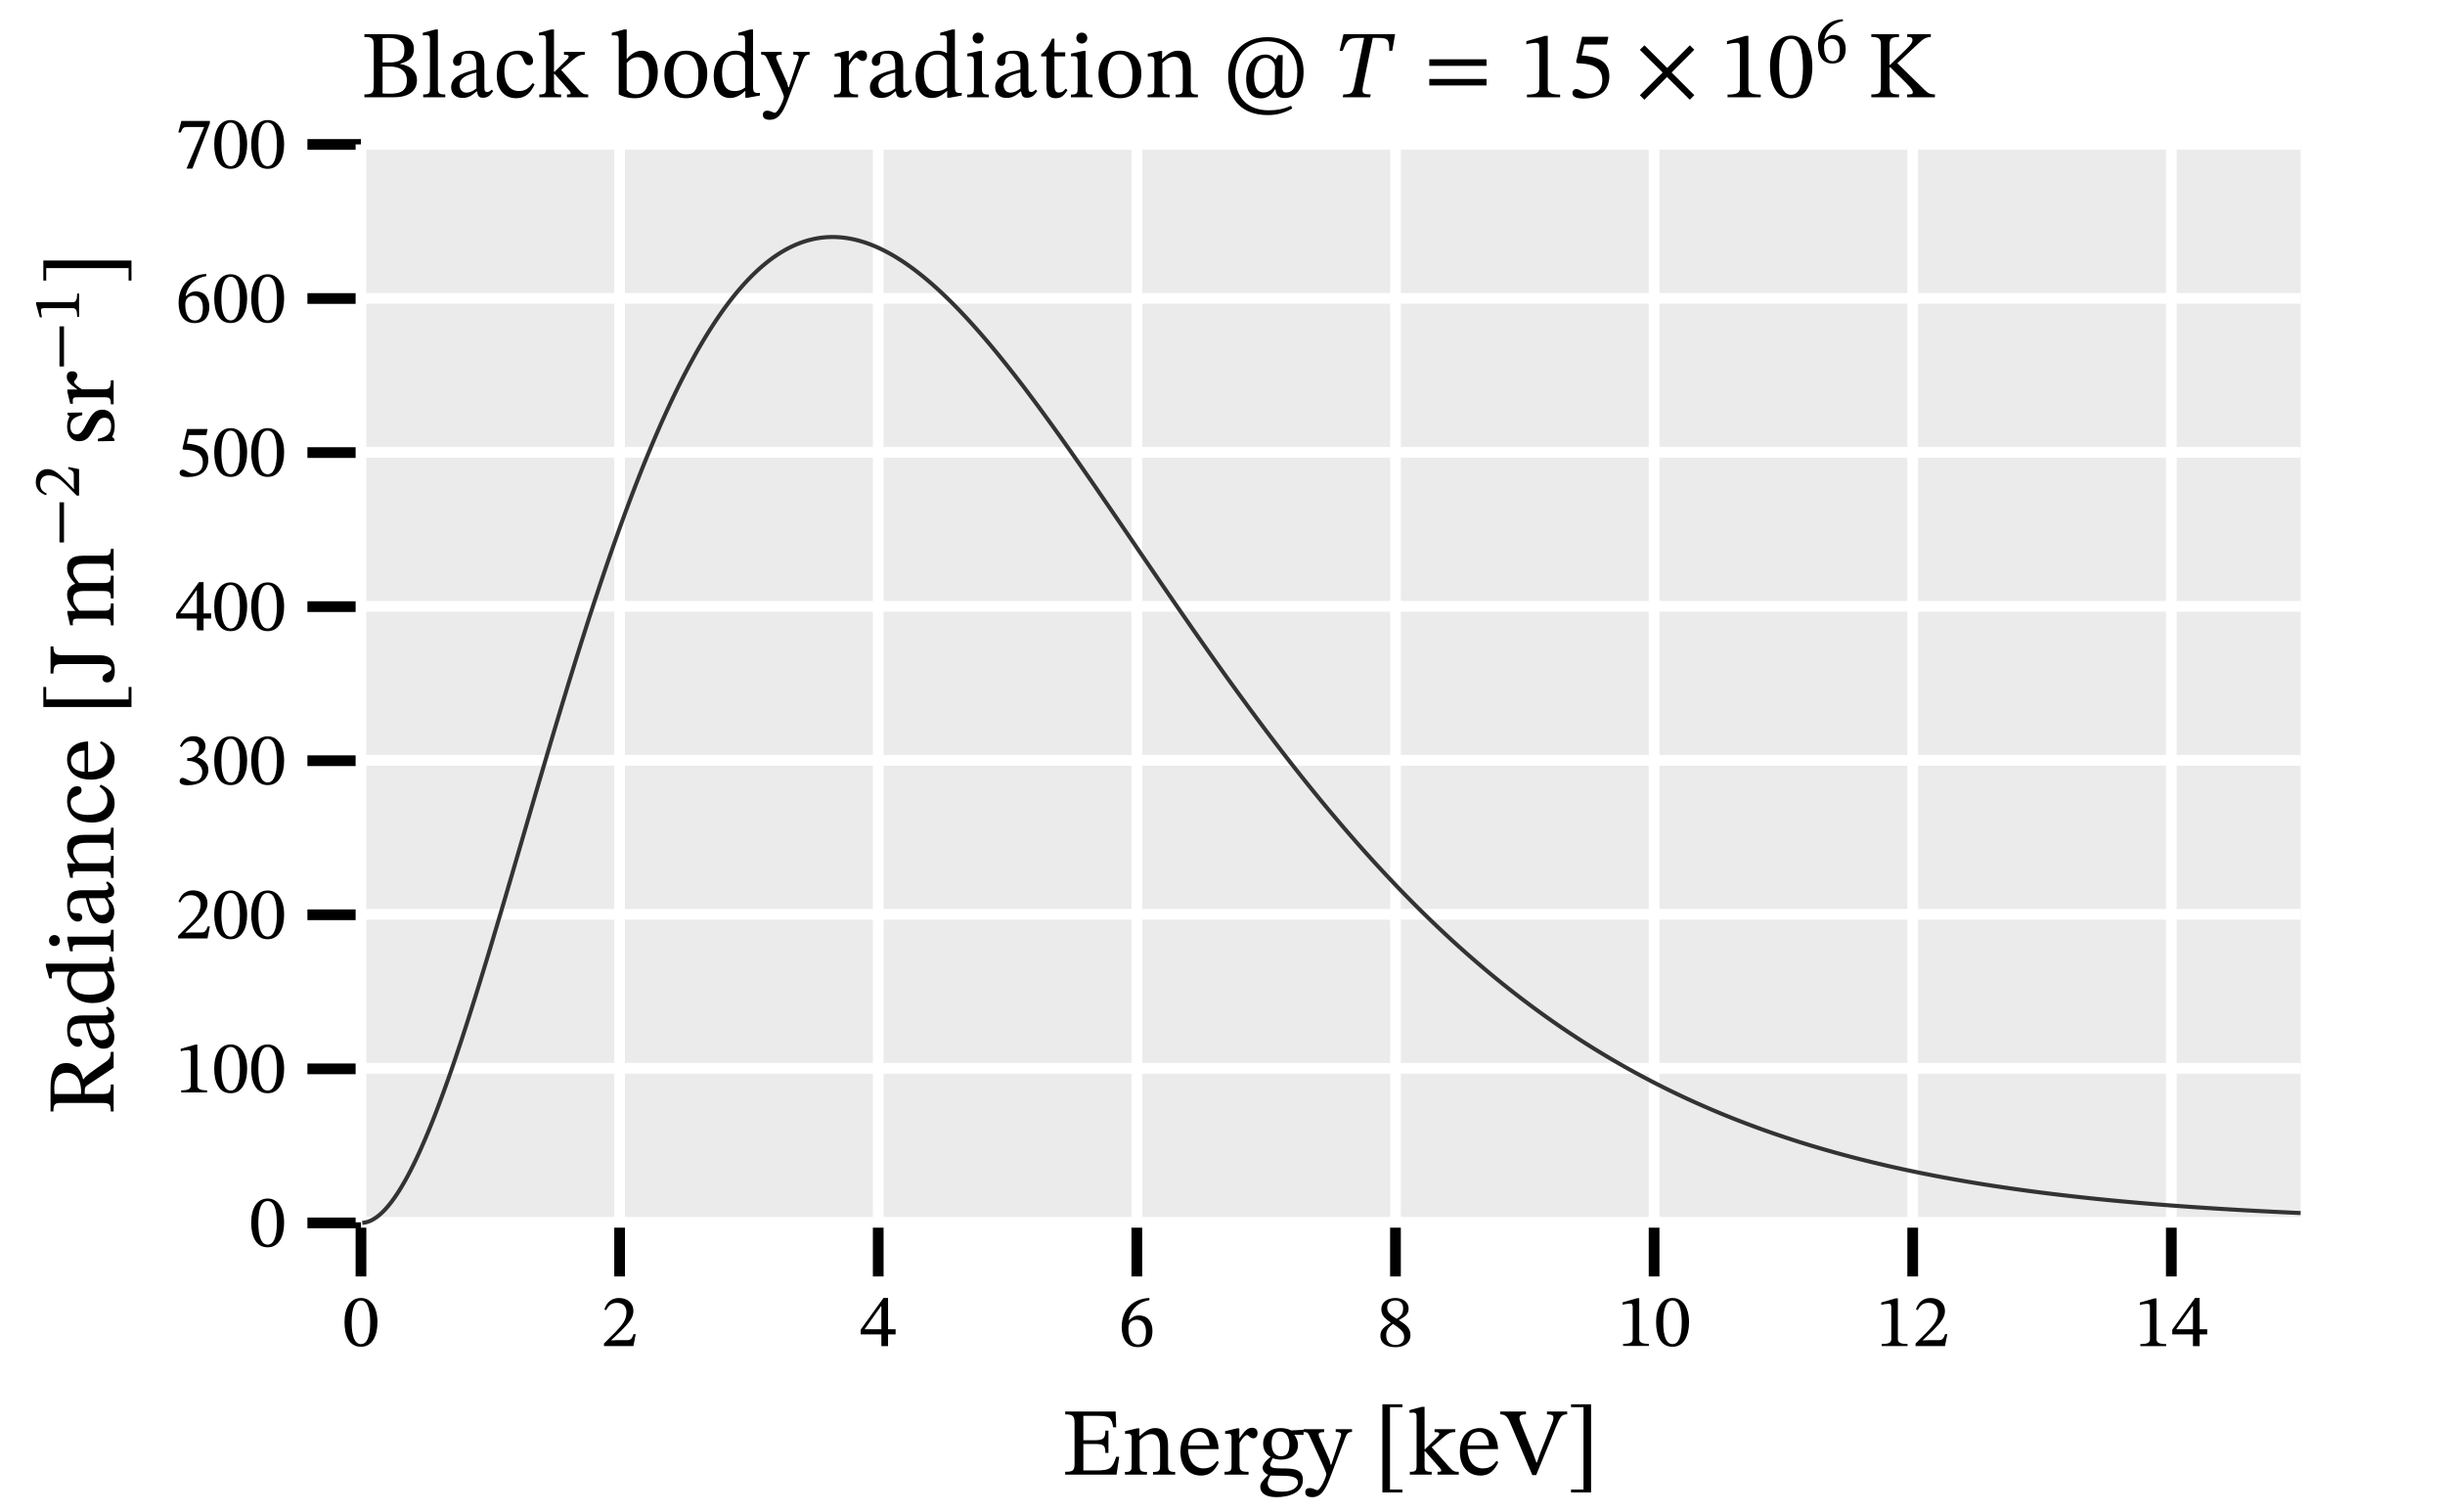 <?xml version="1.0" encoding="UTF-8" standalone="no"?>
<svg
   width="600pt"
   height="371pt"
   viewBox="0 0 600 371"
   version="1.1"
   id="svg172"
   sodipodi:docname="blackbody_spectrum_solar_core.pdf"
   xmlns:inkscape="http://www.inkscape.org/namespaces/inkscape"
   xmlns:sodipodi="http://sodipodi.sourceforge.net/DTD/sodipodi-0.dtd"
   xmlns:xlink="http://www.w3.org/1999/xlink"
   xmlns="http://www.w3.org/2000/svg"
   xmlns:svg="http://www.w3.org/2000/svg">
  <sodipodi:namedview
     id="namedview172"
     pagecolor="#ffffff"
     bordercolor="#666666"
     borderopacity="1.0"
     inkscape:showpageshadow="2"
     inkscape:pageopacity="0.0"
     inkscape:pagecheckerboard="0"
     inkscape:deskcolor="#d1d1d1"
     inkscape:document-units="pt" />
  <defs
     id="defs53">
    <g
       id="g53">
      <g
         id="glyph-0-0">
        <path
           d="M 8.109 0 C 11.609 0 13.734 -1.484 13.734 -4.172 C 13.734 -6.734 11.641 -7.828 9.641 -8.156 L 9.641 -8.25 C 11.594 -8.766 12.984 -9.703 12.984 -11.812 C 12.984 -14.141 11.406 -15.484 7.203 -15.484 L 0.844 -15.484 L 0.844 -14.781 C 2.75 -14.781 3.141 -14.516 3.141 -12.625 L 3.141 -3 C 3.141 -1.031 2.75 -0.703 0.844 -0.703 L 0.844 0 Z M 7 -0.875 C 6.438 -0.875 5.859 -0.891 5.297 -0.938 L 5.297 -7.547 L 6.953 -7.547 C 9.141 -7.547 11.266 -6.812 11.266 -4.125 C 11.266 -1.125 9.031 -0.875 7 -0.875 Z M 5.297 -14.484 C 5.766 -14.531 6.266 -14.562 6.719 -14.562 C 9.594 -14.562 10.656 -13.453 10.656 -11.609 C 10.656 -9.469 9.75 -8.531 6.906 -8.531 L 5.297 -8.531 Z M 5.297 -14.484 "
           id="path1" />
      </g>
      <g
         id="glyph-0-1">
        <path
           d="M 6.125 0 L 6.125 -0.688 C 4.438 -0.688 4.312 -1.016 4.312 -2.375 L 4.312 -16.641 L 3.719 -16.641 L 0.609 -15.812 L 0.609 -15.172 C 0.609 -15.172 0.969 -15.219 1.359 -15.219 C 1.953 -15.219 2.359 -15.172 2.359 -14.203 L 2.359 -2.375 C 2.359 -1.062 2.266 -0.688 0.703 -0.688 L 0.703 0 Z M 6.125 0 "
           id="path2" />
      </g>
      <g
         id="glyph-0-2">
        <path
           d="M 3.703 0.172 C 5.203 0.172 6.062 -0.5 7.156 -1.453 L 7.25 -1.453 C 7.406 -0.422 7.641 0.125 8.672 0.125 C 9.875 0.125 10.438 -0.375 11.219 -1.516 L 10.859 -1.891 C 10.531 -1.531 10.203 -1.297 9.75 -1.297 C 9.266 -1.297 9.047 -1.484 9.047 -2.453 L 9.047 -7.797 C 9.047 -10.25 8.078 -11.422 5.516 -11.422 C 2.938 -11.422 1.359 -10.156 1.359 -8.828 C 1.359 -8.062 1.891 -7.703 2.359 -7.703 C 3.016 -7.703 3.391 -8.062 3.391 -8.781 C 3.391 -10.203 3.625 -10.703 4.969 -10.703 C 6.391 -10.703 7.094 -9.922 7.094 -7.875 L 7.094 -6.828 C 5.062 -6.203 0.891 -5.578 0.891 -2.469 C 0.891 -0.969 1.891 0.172 3.703 0.172 Z M 7.094 -2.172 C 6.297 -1.516 5.438 -1.125 4.672 -1.125 C 3.656 -1.125 2.969 -1.859 2.969 -3.047 C 2.969 -4.875 4.953 -5.516 7.094 -6.062 Z M 7.094 -2.172 "
           id="path3" />
      </g>
      <g
         id="glyph-0-3">
        <path
           d="M 9.609 -3.484 C 8.547 -2.125 7.75 -1.531 6.219 -1.531 C 3.797 -1.531 2.641 -3.562 2.641 -6.438 C 2.641 -9.141 3.797 -10.562 5.703 -10.562 C 7.734 -10.562 6.953 -7.875 8.688 -7.875 C 9.359 -7.875 9.688 -8.25 9.688 -8.938 C 9.688 -10.297 8.312 -11.422 6.109 -11.422 C 2.703 -11.422 0.781 -9.031 0.781 -5.328 C 0.781 -2.047 2.547 0.234 5.484 0.234 C 8.016 0.234 9.172 -1.25 10.062 -3.156 Z M 9.609 -3.484 "
           id="path4" />
      </g>
      <g
         id="glyph-0-4">
        <path
           d="M 6.062 0 L 6.062 -0.688 C 4.578 -0.688 4.312 -0.938 4.312 -2.141 L 4.312 -5.719 L 4.453 -5.719 L 8.156 -1.531 C 8.266 -1.406 8.406 -1.172 8.406 -0.969 C 8.406 -0.75 8.172 -0.688 7.5 -0.688 L 7.5 0 L 12.703 0 L 12.703 -0.688 C 11.703 -0.688 11.328 -0.75 10.203 -2.047 L 6.062 -6.719 L 7.234 -7.688 C 9.891 -10.016 10.328 -10.438 11.859 -10.438 L 11.859 -11.141 L 6.766 -11.141 L 6.766 -10.438 C 7.656 -10.438 7.922 -10.328 7.922 -10.016 C 7.922 -9.641 7.594 -9.359 7.5 -9.266 L 4.453 -6.25 L 4.312 -6.25 L 4.312 -16.641 L 3.672 -16.641 L 0.609 -15.812 L 0.609 -15.172 C 0.609 -15.172 1.078 -15.219 1.406 -15.219 C 2.188 -15.219 2.359 -15.016 2.359 -14.016 L 2.359 -2.234 C 2.359 -0.938 2.125 -0.688 0.703 -0.688 L 0.703 0 Z M 6.062 0 "
           id="path5" />
      </g>
      <g
         id="glyph-0-5">
        <path
           d="M 3.234 -16.641 L 0.188 -15.812 L 0.188 -15.156 C 0.188 -15.156 0.469 -15.203 0.844 -15.203 C 1.75 -15.203 1.891 -15.016 1.891 -13.953 L 1.891 -0.703 C 2.453 -0.406 3.812 0.234 5.812 0.234 C 9.094 0.234 11.469 -1.984 11.469 -6.203 C 11.469 -9.266 9.875 -11.422 7.547 -11.422 C 5.969 -11.422 4.734 -10.422 3.906 -9.422 L 3.844 -9.422 L 3.844 -16.641 Z M 3.844 -8.391 C 4.266 -8.953 5.297 -9.828 6.5 -9.828 C 8.734 -9.828 9.328 -7.703 9.328 -5.438 C 9.328 -2.828 8.484 -0.734 6.25 -0.734 C 5 -0.734 4.281 -1.297 3.844 -1.844 Z M 3.844 -8.391 "
           id="path6" />
      </g>
      <g
         id="glyph-0-6">
        <path
           d="M 6.078 0.234 C 9.141 0.234 11.312 -1.844 11.312 -5.797 C 11.312 -9.281 9.312 -11.422 6.078 -11.422 C 2.891 -11.422 0.797 -9.125 0.797 -5.703 C 0.797 -1.891 2.781 0.234 6.078 0.234 Z M 6.172 -0.703 C 4.141 -0.688 3 -2.266 3 -6.016 C 3 -9.031 4.188 -10.531 5.984 -10.531 C 8.078 -10.531 9.141 -8.578 9.141 -5.672 C 9.141 -1.844 8.109 -0.703 6.172 -0.703 Z M 6.172 -0.703 "
           id="path7" />
      </g>
      <g
         id="glyph-0-7">
        <path
           d="M 4.812 0.188 C 6.359 0.188 7.562 -0.703 8.453 -1.516 L 8.547 -1.516 L 8.547 0.125 L 9.094 0.125 L 12.109 -0.422 L 12.109 -1.062 L 11.609 -1.062 C 10.75 -1.062 10.438 -1.297 10.438 -2.516 L 10.438 -16.641 L 9.797 -16.641 L 6.828 -15.812 L 6.828 -15.156 C 6.828 -15.156 7.234 -15.203 7.453 -15.203 C 8.359 -15.203 8.484 -14.984 8.484 -13.953 L 8.484 -10.859 L 8.391 -10.859 C 7.688 -11.234 6.953 -11.422 6.203 -11.422 C 3.234 -11.422 0.781 -9.047 0.781 -5.156 C 0.781 -2.141 2.141 0.188 4.812 0.188 Z M 5.922 -1.516 C 3.906 -1.516 2.828 -2.828 2.828 -6.078 C 2.828 -9.047 4.172 -10.484 6.156 -10.484 C 7.609 -10.484 8.297 -9.562 8.484 -8.594 L 8.484 -2.375 C 7.656 -1.812 7.016 -1.516 5.922 -1.516 Z M 5.922 -1.516 "
           id="path8" />
      </g>
      <g
         id="glyph-0-8">
        <path
           d="M 1.812 5.531 C 3.812 5.531 4.953 4.125 6.312 0.516 L 9.984 -9.141 C 10.328 -10.062 10.672 -10.469 11.609 -10.469 L 11.609 -11.141 L 7.609 -11.141 L 7.609 -10.469 C 8.391 -10.469 8.938 -10.344 8.938 -9.875 C 8.938 -9.703 8.859 -9.453 8.812 -9.281 L 6.531 -2.453 L 6.359 -2.453 L 6.062 -3.609 L 3.75 -8.781 C 3.609 -9.125 3.422 -9.516 3.422 -9.828 C 3.422 -10.219 3.703 -10.438 4.766 -10.438 L 4.766 -11.141 L -0.281 -11.141 L -0.281 -10.469 C 0.562 -10.469 0.891 -10.156 1.125 -9.609 L 4.594 -2.047 C 4.875 -1.406 5.297 -0.422 5.297 -0.125 C 5.297 0.562 3.891 3.812 3.047 3.812 C 2.703 3.812 2.031 3.297 1.219 3.297 C 0.609 3.297 0.141 3.609 0.141 4.312 C 0.141 5.203 0.844 5.531 1.812 5.531 Z M 1.812 5.531 "
           id="path9" />
      </g>
      <g
         id="glyph-0-9">
        <path
           d="M 6.578 0 L 6.578 -0.688 C 4.812 -0.688 4.359 -0.922 4.359 -2.406 L 4.359 -7.781 C 4.922 -8.719 5.672 -9.703 6.219 -9.703 C 6.5 -9.703 6.969 -8.906 7.75 -8.906 C 8.266 -8.906 8.781 -9.281 8.781 -10.172 C 8.781 -10.984 8.344 -11.5 7.422 -11.5 C 6.297 -11.5 5.578 -10.672 4.375 -8.938 L 4.312 -8.938 L 4.312 -11.359 L 3.75 -11.359 L 0.828 -10.656 L 0.828 -9.984 C 0.828 -9.984 1.078 -10.031 1.562 -10.031 C 2.406 -10.031 2.406 -9.609 2.406 -8.766 L 2.406 -2.281 C 2.406 -0.969 2.234 -0.688 0.688 -0.688 L 0.688 0 Z M 6.578 0 "
           id="path10" />
      </g>
      <g
         id="glyph-0-10">
        <path
           d="M 6.062 0 L 6.062 -0.656 C 4.484 -0.656 4.359 -1.016 4.359 -2.375 L 4.359 -11.359 L 3.75 -11.359 L 0.781 -10.703 L 0.781 -10.016 C 0.781 -10.016 1.031 -10.062 1.359 -10.062 C 2.047 -10.062 2.406 -9.969 2.406 -8.953 L 2.406 -2.375 C 2.406 -1.031 2.328 -0.656 0.75 -0.656 L 0.75 0 Z M 3.422 -13.188 C 4.234 -13.188 4.766 -13.812 4.766 -14.531 C 4.766 -15.25 4.234 -15.859 3.422 -15.859 C 2.594 -15.859 2.078 -15.25 2.078 -14.531 C 2.078 -13.812 2.609 -13.188 3.422 -13.188 Z M 3.422 -13.188 "
           id="path11" />
      </g>
      <g
         id="glyph-0-11">
        <path
           d="M 6.906 -2.125 C 6.312 -1.453 6.016 -1.156 5.25 -1.156 C 4.328 -1.156 4.125 -1.719 4.125 -3.391 L 4.125 -10.031 L 6.781 -10.031 L 6.781 -11.031 L 4.125 -11.031 L 4.125 -14.375 L 3.531 -14.375 C 2.688 -12.375 1.984 -11.266 0.875 -10.578 L 0.875 -10.031 L 2.172 -10.031 L 2.172 -2.734 C 2.172 -0.609 2.844 0.234 4.438 0.234 C 5.938 0.234 6.438 -0.469 7.344 -1.75 Z M 6.906 -2.125 "
           id="path12" />
      </g>
      <g
         id="glyph-0-12">
        <path
           d="M 13.078 0 L 13.078 -0.656 C 11.5 -0.656 11.328 -1.062 11.328 -2.375 L 11.328 -7.234 C 11.328 -9.938 10.328 -11.422 8.172 -11.422 C 6.688 -11.422 5.656 -10.578 4.375 -9.453 L 4.281 -9.453 L 4.312 -11.359 L 3.766 -11.359 L 0.781 -10.672 L 0.781 -9.984 C 0.781 -9.984 1.016 -10.031 1.406 -10.031 C 2.047 -10.031 2.406 -9.844 2.406 -9 L 2.406 -2.375 C 2.406 -1.062 2.328 -0.656 0.75 -0.656 L 0.75 0 L 6.156 0 L 6.156 -0.656 C 4.453 -0.656 4.359 -1.062 4.359 -2.375 L 4.359 -8.438 C 5.062 -9.078 5.938 -9.922 7.203 -9.922 C 8.266 -9.922 9.375 -9.469 9.375 -6.641 L 9.375 -2.375 C 9.375 -1.062 9.312 -0.656 7.641 -0.656 L 7.641 0 Z M 13.078 0 "
           id="path13" />
      </g>
      <g
         id="glyph-0-13">
        <path
           d="M 11.125 4.375 C 13.172 4.375 15.016 3.953 17.125 2.75 L 16.828 2.078 C 14.844 3.016 13.047 3.203 11.312 3.203 C 6.172 3.203 3.109 0.047 3.109 -5.328 C 3.109 -10.672 6.312 -13.719 11.031 -13.719 C 15.391 -13.719 18.359 -10.859 18.359 -6.266 C 18.359 -3.016 17.5 -1.172 15.578 -1.172 C 14.844 -1.172 14.672 -1.766 14.672 -2.422 L 14.781 -10.344 L 13.688 -10.344 L 13.078 -9.328 L 12.906 -9.328 C 12.422 -9.938 11.703 -10.484 10.578 -10.484 C 7.328 -10.484 5.812 -7.469 5.812 -4.5 C 5.812 -0.75 7.641 0.281 9.453 0.281 C 10.859 0.281 12.094 -0.562 12.891 -1.938 L 13 -1.938 C 13.188 -0.406 13.766 0.188 15.25 0.188 C 18.094 0.188 19.906 -2.172 19.906 -6.266 C 19.906 -11.219 16.656 -14.75 11.031 -14.75 C 5.344 -14.75 1.406 -10.859 1.406 -5.156 C 1.406 0.656 4.875 4.375 11.125 4.375 Z M 10.125 -1.172 C 8.906 -1.172 7.75 -1.906 7.75 -5 C 7.75 -7.156 8.438 -9.656 10.625 -9.656 C 11.875 -9.656 12.703 -8.672 12.891 -7.609 L 12.844 -3.234 C 12.469 -2.266 11.609 -1.172 10.125 -1.172 Z M 10.125 -1.172 "
           id="path14" />
      </g>
      <g
         id="glyph-0-14">
        <path
           d="M 10.031 0 L 10.031 -0.656 C 7.875 -0.656 7 -1.078 7 -2.234 L 7 -15.062 L 6.312 -15.062 L 1.75 -13.766 L 1.75 -12.984 C 2.469 -13.219 3.672 -13.359 4.141 -13.359 C 4.734 -13.359 4.922 -13.031 4.922 -12.203 L 4.922 -2.234 C 4.922 -1.062 4.094 -0.656 1.891 -0.656 L 1.891 0 Z M 10.031 0 "
           id="path15" />
      </g>
      <g
         id="glyph-0-15">
        <path
           d="M 4.094 0.312 C 7.844 0.312 10.438 -1.531 10.438 -5.156 C 10.438 -8.859 7.547 -9.969 3.656 -10.25 L 4.281 -12.938 L 9.828 -12.938 L 10.203 -14.844 L 3.75 -14.844 L 2.281 -8.688 L 2.562 -8.344 C 5.672 -8.266 8.719 -7.703 8.719 -4.219 C 8.719 -1.766 7.234 -0.875 5.562 -0.875 C 4.047 -0.875 3.281 -2.031 2.328 -2.031 C 1.75 -2.031 1.391 -1.562 1.391 -1.016 C 1.391 -0.141 2.281 0.312 4.094 0.312 Z M 4.094 0.312 "
           id="path16" />
      </g>
      <g
         id="glyph-0-16">
        <path
           d="M 14.391 -11.656 L 13.297 -12.75 L 7.734 -7.188 L 2.172 -12.75 L 1.031 -11.641 L 6.625 -6.078 L 1.031 -0.5 L 2.141 0.609 L 7.703 -4.969 L 13.297 0.609 L 14.391 -0.516 L 8.828 -6.078 Z M 14.391 -11.656 "
           id="path17" />
      </g>
      <g
         id="glyph-0-17">
        <path
           d="M 5.812 0.266 C 9.516 0.266 11.031 -3.438 11.031 -7.469 C 11.031 -12.328 8.906 -15.125 5.859 -15.125 C 2.453 -15.125 0.641 -12.016 0.641 -7.547 C 0.641 -3.375 2.031 0.266 5.812 0.266 Z M 5.812 -0.594 C 3.938 -0.594 2.891 -2.844 2.891 -7.422 C 2.891 -12.094 3.938 -14.328 5.797 -14.328 C 7.734 -14.328 8.734 -12.109 8.734 -7.328 C 8.734 -2.797 7.688 -0.594 5.812 -0.594 Z M 5.812 -0.594 "
           id="path18" />
      </g>
      <g
         id="glyph-0-18">
        <path
           d="M 7.594 0 L 7.594 -0.703 C 5.516 -0.703 5.281 -1.109 5.281 -3.094 L 5.281 -7.328 L 5.484 -7.328 L 7.562 -5.25 C 9.938 -2.922 10.984 -1.953 10.984 -1.172 C 10.984 -0.828 10.719 -0.703 10.062 -0.703 L 9.594 -0.703 L 9.594 0 L 16.406 0 L 16.406 -0.703 C 15.25 -0.703 14.719 -0.984 13.953 -1.719 L 7.188 -8.359 L 12.297 -13.141 C 13.578 -14.328 14.047 -14.703 15.391 -14.781 L 15.391 -15.484 L 9.609 -15.484 L 9.609 -14.781 L 9.984 -14.781 C 10.656 -14.781 10.891 -14.531 10.891 -14.047 C 10.891 -13.344 10.297 -12.703 9.219 -11.656 L 5.391 -7.938 L 5.281 -7.938 L 5.281 -12.375 C 5.281 -14.203 5.344 -14.781 7.594 -14.781 L 7.594 -15.484 L 0.797 -15.484 L 0.797 -14.781 C 3.047 -14.781 3.141 -14.203 3.141 -12.375 L 3.141 -3.094 C 3.141 -1.016 2.938 -0.703 0.797 -0.703 L 0.797 0 Z M 7.594 0 "
           id="path19" />
      </g>
      <g
         id="glyph-0-19">
        <path
           d="M 13.438 0 L 14.094 -4.375 L 13.344 -4.375 C 12.422 -1.578 12 -1.016 8.344 -1.031 L 5.297 -1.031 L 5.297 -7.516 L 8.062 -7.516 C 10.219 -7.516 10.703 -7.25 10.703 -5.328 L 11.453 -5.328 L 11.453 -10.797 L 10.703 -10.797 C 10.703 -8.891 10.219 -8.438 8.062 -8.438 L 5.297 -8.438 L 5.297 -14.422 L 8.766 -14.422 C 11.656 -14.422 12.25 -13.969 12.609 -11.609 L 13.359 -11.609 L 13.219 -15.484 L 0.844 -15.484 L 0.844 -14.781 C 2.75 -14.781 3.141 -14.391 3.141 -12.609 L 3.141 -2.781 C 3.141 -0.938 2.75 -0.703 0.844 -0.703 L 0.844 0 Z M 13.438 0 "
           id="path20" />
      </g>
      <g
         id="glyph-0-20">
        <path
           d="M 5.812 0.234 C 8.25 0.234 9.375 -1.25 10.219 -3.047 L 9.781 -3.375 C 9.031 -2.375 8.297 -1.531 6.391 -1.531 C 4.453 -1.531 2.734 -3.062 2.688 -6.266 L 10.156 -6.266 C 10.031 -9.562 8.344 -11.422 5.766 -11.422 C 3.016 -11.422 0.797 -9.547 0.797 -5.609 C 0.797 -1.812 3 0.234 5.812 0.234 Z M 2.703 -7.141 C 2.875 -9.281 3.766 -10.484 5.422 -10.484 C 7.094 -10.484 7.875 -8.891 7.938 -7.141 Z M 2.703 -7.141 "
           id="path21" />
      </g>
      <g
         id="glyph-0-21">
        <path
           d="M 4.5 5.531 C 7.469 5.531 10.953 4.453 10.953 1.297 C 10.953 -1.406 8.688 -1.516 5.719 -1.516 C 3.562 -1.516 2.938 -1.75 2.938 -2.453 C 2.938 -2.844 3.328 -3.703 3.562 -4.031 C 4.172 -3.812 4.828 -3.672 5.578 -3.672 C 8.062 -3.672 9.75 -5.062 9.75 -7.25 C 9.75 -8.438 9.234 -9.219 8.906 -9.688 L 8.906 -9.797 L 11.125 -9.734 L 11.125 -11 L 8.109 -10.844 C 7.344 -11.219 6.453 -11.422 5.469 -11.422 C 2.969 -11.422 1.203 -9.938 1.203 -7.594 C 1.203 -6.062 1.891 -5.016 3.016 -4.375 L 3.016 -4.328 C 1.906 -3.484 1.078 -2.5 1.078 -1.656 C 1.078 -0.922 1.75 -0.234 2.406 0.047 L 2.406 0.141 C 1.125 1.359 0.5 2.172 0.5 2.938 C 0.5 4.234 1.406 5.531 4.5 5.531 Z M 3 0.234 C 3.328 0.234 3.766 0.266 5.656 0.281 C 5.719 0.281 5.797 0.281 5.859 0.281 C 7.453 0.312 9.75 0.328 9.75 1.953 C 9.75 2.969 8.641 4.188 5.859 4.188 C 3.469 4.188 2.328 3.516 2.328 2.141 C 2.328 1.656 2.5 1.109 3 0.234 Z M 5.609 -4.5 C 4.078 -4.5 3.281 -5.656 3.281 -7.688 C 3.281 -9.656 4.078 -10.578 5.297 -10.578 C 6.812 -10.578 7.656 -9.312 7.656 -7.406 C 7.656 -5.156 6.781 -4.5 5.609 -4.5 Z M 5.609 -4.5 "
           id="path22" />
      </g>
      <g
         id="glyph-0-22">
        <path
           d="M 7.062 4.375 L 7.062 3.672 L 4 3.672 L 4 -16.547 L 7.062 -16.547 L 7.062 -17.25 L 2.141 -17.25 L 2.141 4.375 Z M 7.062 4.375 "
           id="path23" />
      </g>
      <g
         id="glyph-0-23">
        <path
           d="M 8.578 0.125 L 13.438 -11.703 C 14.562 -14.375 14.875 -14.781 16.188 -14.781 L 16.188 -15.484 L 11.234 -15.484 L 11.234 -14.781 C 12.344 -14.781 12.812 -14.609 12.812 -13.969 C 12.812 -13.547 12.703 -13.172 12.562 -12.812 L 9.594 -5.328 L 8.766 -2.969 L 8.641 -2.969 L 7.734 -5.438 L 4.875 -12.438 C 4.594 -13.125 4.484 -13.578 4.484 -13.875 C 4.484 -14.75 5.469 -14.781 6.078 -14.781 L 6.078 -15.484 L -0.234 -15.484 L -0.234 -14.781 C 1.031 -14.781 1.562 -14.203 2.234 -12.625 L 7.641 0.125 Z M 8.578 0.125 "
           id="path24" />
      </g>
      <g
         id="glyph-0-24">
        <path
           d="M 6.031 4.375 L 6.031 -17.25 L 1.109 -17.25 L 1.109 -16.547 L 4.172 -16.547 L 4.172 3.672 L 1.109 3.672 L 1.109 4.375 Z M 6.031 4.375 "
           id="path25" />
      </g>
      <g
         id="glyph-1-0">
        <path
           d="M 14.797 -11.406 L 15.5 -15.484 L 2.844 -15.484 L 1.891 -11.406 L 2.641 -11.406 C 3.672 -13.969 3.938 -14.562 6.547 -14.562 L 7.891 -14.562 L 5.562 -3.094 C 5.109 -0.938 4.781 -0.703 2.797 -0.703 L 2.656 0 L 9.375 0 L 9.516 -0.703 C 7.516 -0.703 7.234 -0.938 7.688 -3.094 L 10.016 -14.562 L 11.359 -14.562 C 13.969 -14.562 14.062 -13.969 14.062 -11.406 Z M 14.797 -11.406 "
           id="path26" />
      </g>
      <g
         id="glyph-1-1">
        <path
           d="M 15.5 -7.703 L 15.5 -9.312 L 1.453 -9.312 L 1.453 -7.703 Z M 15.5 -2.891 L 15.5 -4.484 L 1.453 -4.484 L 1.453 -2.891 Z M 15.5 -2.891 "
           id="path27" />
      </g>
      <g
         id="glyph-2-0">
        <path
           d="M 4.281 0.203 C 6.359 0.203 7.547 -1.109 7.547 -3.344 C 7.547 -5.516 6.375 -6.812 4.578 -6.812 C 3.719 -6.812 3.109 -6.453 2.422 -5.797 L 2.312 -5.812 C 2.719 -8.219 4.578 -9.828 6.875 -10.188 L 6.844 -10.656 C 3.297 -10.516 0.75 -8.219 0.75 -4.234 C 0.75 -1.812 1.812 0.203 4.281 0.203 Z M 4.344 -0.375 C 2.906 -0.375 2.234 -1.844 2.234 -3.891 C 2.234 -5.328 3.125 -5.859 4.078 -5.859 C 5.438 -5.859 6.109 -4.703 6.109 -3.219 C 6.109 -1.125 5.438 -0.375 4.344 -0.375 Z M 4.344 -0.375 "
           id="path28" />
      </g>
      <g
         id="glyph-3-0">
        <path
           d="M 4.531 0.203 C 7.406 0.203 8.578 -2.672 8.578 -5.812 C 8.578 -9.578 6.922 -11.766 4.562 -11.766 C 1.906 -11.766 0.5 -9.344 0.5 -5.859 C 0.5 -2.625 1.578 0.203 4.531 0.203 Z M 4.531 -0.453 C 3.062 -0.453 2.25 -2.219 2.25 -5.766 C 2.25 -9.406 3.062 -11.141 4.516 -11.141 C 6.016 -11.141 6.797 -9.422 6.797 -5.703 C 6.797 -2.188 5.969 -0.453 4.531 -0.453 Z M 4.531 -0.453 "
           id="path29" />
      </g>
      <g
         id="glyph-3-1">
        <path
           d="M 7.922 0 L 8.5 -2.938 L 7.969 -2.938 C 7.547 -1.828 7.312 -1.453 6.344 -1.453 L 3.797 -1.453 L 2.516 -1.391 L 2.516 -1.484 L 4.938 -3.781 C 6.875 -5.734 7.922 -7 7.922 -8.625 C 7.922 -10.562 6.469 -11.797 4.406 -11.797 C 2.625 -11.797 1.375 -10.781 0.812 -9 L 1.25 -8.812 C 1.922 -10.188 2.734 -10.609 3.922 -10.609 C 5.328 -10.609 6.219 -9.734 6.219 -8.359 C 6.219 -6.438 5.297 -5.281 3.484 -3.406 L 0.703 -0.625 L 0.703 0 Z M 7.922 0 "
           id="path30" />
      </g>
      <g
         id="glyph-3-2">
        <path
           d="M 6.953 0 L 6.953 -2.891 L 8.812 -2.891 L 8.812 -4.156 L 6.953 -4.156 L 6.953 -11.828 L 5.828 -11.828 L 0.234 -4.047 L 0.234 -2.891 L 5.312 -2.891 L 5.312 0 Z M 1.25 -4.234 L 5.234 -9.828 L 5.312 -9.828 L 5.312 -4.156 L 1.25 -4.156 Z M 1.25 -4.234 "
           id="path31" />
      </g>
      <g
         id="glyph-3-3">
        <path
           d="M 4.75 0.219 C 7.062 0.219 8.375 -1.234 8.375 -3.719 C 8.375 -6.125 7.078 -7.562 5.078 -7.562 C 4.125 -7.562 3.453 -7.172 2.688 -6.438 L 2.562 -6.453 C 3.031 -9.125 5.078 -10.922 7.641 -11.312 L 7.609 -11.844 C 3.672 -11.672 0.828 -9.125 0.828 -4.703 C 0.828 -2.016 2.016 0.219 4.75 0.219 Z M 4.828 -0.422 C 3.219 -0.422 2.469 -2.047 2.469 -4.328 C 2.469 -5.922 3.469 -6.5 4.531 -6.5 C 6.047 -6.5 6.781 -5.219 6.781 -3.578 C 6.781 -1.25 6.047 -0.422 4.828 -0.422 Z M 4.828 -0.422 "
           id="path32" />
      </g>
      <g
         id="glyph-3-4">
        <path
           d="M 4.516 0.219 C 6.688 0.219 8.219 -0.828 8.219 -2.75 C 8.219 -4.219 7.531 -5.094 5.406 -6.391 L 5.406 -6.453 C 7.109 -7.391 7.766 -7.984 7.766 -9.328 C 7.766 -10.781 6.375 -11.859 4.562 -11.859 C 2.547 -11.859 1.078 -10.812 1.078 -9.141 C 1.078 -7.906 1.484 -7.141 3.359 -5.844 L 3.359 -5.797 C 1.656 -4.656 0.844 -4.062 0.844 -2.609 C 0.844 -0.734 2.375 0.219 4.516 0.219 Z M 3.922 -5.5 C 6.125 -4.062 6.672 -3.391 6.672 -2.219 C 6.672 -0.969 5.719 -0.344 4.578 -0.344 C 3.188 -0.344 2.266 -1.094 2.266 -2.75 C 2.266 -4.016 2.859 -4.656 3.922 -5.5 Z M 4.844 -6.75 C 3.203 -7.734 2.516 -8.391 2.516 -9.469 C 2.516 -10.594 3.281 -11.25 4.531 -11.25 C 5.703 -11.25 6.422 -10.578 6.422 -9.359 C 6.422 -8.188 6.047 -7.484 4.844 -6.75 Z M 4.844 -6.75 "
           id="path33" />
      </g>
      <g
         id="glyph-3-5">
        <path
           d="M 7.812 0 L 7.812 -0.516 C 6.125 -0.516 5.438 -0.844 5.438 -1.734 L 5.438 -11.719 L 4.906 -11.719 L 1.359 -10.703 L 1.359 -10.094 C 1.922 -10.281 2.859 -10.391 3.219 -10.391 C 3.688 -10.391 3.828 -10.141 3.828 -9.5 L 3.828 -1.734 C 3.828 -0.828 3.188 -0.516 1.469 -0.516 L 1.469 0 Z M 7.812 0 "
           id="path34" />
      </g>
      <g
         id="glyph-3-6">
        <path
           d="M 3.141 0.234 C 5.812 0.234 8.141 -1.047 8.141 -3.562 C 8.141 -5.188 6.906 -6.156 5.438 -6.609 L 5.438 -6.672 C 6.594 -7.406 7.422 -8.078 7.422 -9.344 C 7.422 -10.734 6.344 -11.797 4.469 -11.797 C 2.969 -11.797 1.828 -10.953 1.156 -9.359 L 1.578 -9.125 C 2.203 -10.094 2.875 -10.609 3.984 -10.609 C 5.109 -10.609 5.844 -9.984 5.844 -8.906 C 5.844 -7.422 4.547 -6.422 3.297 -6.422 L 2.953 -6.422 L 2.953 -5.719 L 3.312 -5.719 C 5.078 -5.719 6.641 -4.641 6.641 -3 C 6.641 -1.203 5.516 -0.672 4.359 -0.672 C 3.422 -0.672 2.531 -1.578 1.797 -1.578 C 1.312 -1.578 1.078 -1.156 1.078 -0.766 C 1.078 -0.297 1.484 0.234 3.141 0.234 Z M 3.141 0.234 "
           id="path35" />
      </g>
      <g
         id="glyph-3-7">
        <path
           d="M 3.188 0.234 C 6.109 0.234 8.125 -1.188 8.125 -4.016 C 8.125 -6.891 5.859 -7.75 2.844 -7.969 L 3.328 -10.062 L 7.641 -10.062 L 7.938 -11.547 L 2.922 -11.547 L 1.781 -6.766 L 2 -6.484 C 4.422 -6.438 6.781 -6 6.781 -3.281 C 6.781 -1.375 5.625 -0.672 4.328 -0.672 C 3.156 -0.672 2.547 -1.578 1.812 -1.578 C 1.359 -1.578 1.078 -1.203 1.078 -0.781 C 1.078 -0.109 1.781 0.234 3.188 0.234 Z M 3.188 0.234 "
           id="path36" />
      </g>
      <g
         id="glyph-3-8">
        <path
           d="M 4.219 0.141 L 8.5 -10.984 L 8.5 -11.547 L 1.5 -11.547 L 0.766 -8.75 L 1.344 -8.688 C 1.828 -9.875 1.984 -10.062 3 -10.062 L 7.094 -10.062 L 2.766 0.141 Z M 4.219 0.141 "
           id="path37" />
      </g>
      <g
         id="glyph-4-0">
        <path
           d="M 0 -7.641 L -0.703 -7.641 C -0.703 -5.609 -0.969 -5.297 -2.922 -5.297 L -7.094 -5.297 L -7.094 -5.969 C -7.094 -6.812 -7.016 -7.062 -6.312 -7.547 C -4.906 -8.5 -3.891 -9.188 0 -11.75 L 0 -15.641 L -0.703 -15.641 C -0.703 -14.562 -0.875 -13.969 -1.906 -13.219 C -5.609 -10.625 -6.922 -9.703 -7.406 -8.906 L -7.5 -8.906 C -7.938 -10.812 -8.984 -12.891 -11.609 -12.891 C -14.609 -12.891 -15.484 -10.344 -15.484 -6.812 L -15.484 -1.016 L -14.781 -1.016 C -14.781 -2.891 -14.328 -3.109 -13.031 -3.109 L -2.922 -3.109 C -0.938 -3.109 -0.703 -2.781 -0.703 -1.016 L 0 -1.016 Z M -8.016 -5.297 L -14.484 -5.297 C -14.531 -5.797 -14.562 -6.344 -14.562 -6.859 C -14.562 -9.406 -13.406 -10.516 -11.516 -10.516 C -9.031 -10.516 -8.109 -8.781 -7.984 -6.203 Z M -8.016 -5.297 "
           id="path38" />
      </g>
      <g
         id="glyph-4-1">
        <path
           d="M 0.172 -3.703 C 0.172 -5.203 -0.5 -6.062 -1.453 -7.156 L -1.453 -7.25 C -0.422 -7.406 0.125 -7.641 0.125 -8.672 C 0.125 -9.875 -0.375 -10.438 -1.516 -11.219 L -1.891 -10.859 C -1.531 -10.531 -1.297 -10.203 -1.297 -9.75 C -1.297 -9.266 -1.484 -9.047 -2.453 -9.047 L -7.797 -9.047 C -10.25 -9.047 -11.422 -8.078 -11.422 -5.516 C -11.422 -2.938 -10.156 -1.359 -8.828 -1.359 C -8.062 -1.359 -7.703 -1.891 -7.703 -2.359 C -7.703 -3.016 -8.062 -3.391 -8.781 -3.391 C -10.203 -3.391 -10.703 -3.625 -10.703 -4.969 C -10.703 -6.391 -9.922 -7.094 -7.875 -7.094 L -6.828 -7.094 C -6.203 -5.062 -5.578 -0.891 -2.469 -0.891 C -0.969 -0.891 0.172 -1.891 0.172 -3.703 Z M -2.172 -7.094 C -1.516 -6.297 -1.125 -5.438 -1.125 -4.672 C -1.125 -3.656 -1.859 -2.969 -3.047 -2.969 C -4.875 -2.969 -5.516 -4.953 -6.062 -7.094 Z M -2.172 -7.094 "
           id="path39" />
      </g>
      <g
         id="glyph-4-2">
        <path
           d="M 0.188 -4.812 C 0.188 -6.359 -0.703 -7.562 -1.516 -8.453 L -1.516 -8.547 L 0.125 -8.547 L 0.125 -9.094 L -0.422 -12.109 L -1.062 -12.109 L -1.062 -11.609 C -1.062 -10.75 -1.297 -10.438 -2.516 -10.438 L -16.641 -10.438 L -16.641 -9.797 L -15.812 -6.828 L -15.156 -6.828 C -15.156 -6.828 -15.203 -7.234 -15.203 -7.453 C -15.203 -8.359 -14.984 -8.484 -13.953 -8.484 L -10.859 -8.484 L -10.859 -8.391 C -11.234 -7.688 -11.422 -6.953 -11.422 -6.203 C -11.422 -3.234 -9.047 -0.781 -5.156 -0.781 C -2.141 -0.781 0.188 -2.141 0.188 -4.812 Z M -1.516 -5.922 C -1.516 -3.906 -2.828 -2.828 -6.078 -2.828 C -9.047 -2.828 -10.484 -4.172 -10.484 -6.156 C -10.484 -7.609 -9.562 -8.297 -8.594 -8.484 L -2.375 -8.484 C -1.812 -7.656 -1.516 -7.016 -1.516 -5.922 Z M -1.516 -5.922 "
           id="path40" />
      </g>
      <g
         id="glyph-4-3">
        <path
           d="M 0 -6.062 L -0.656 -6.062 C -0.656 -4.484 -1.016 -4.359 -2.375 -4.359 L -11.359 -4.359 L -11.359 -3.75 L -10.703 -0.781 L -10.016 -0.781 C -10.016 -0.781 -10.062 -1.031 -10.062 -1.359 C -10.062 -2.047 -9.969 -2.406 -8.953 -2.406 L -2.375 -2.406 C -1.031 -2.406 -0.656 -2.328 -0.656 -0.75 L 0 -0.75 Z M -13.188 -3.422 C -13.188 -4.234 -13.812 -4.766 -14.531 -4.766 C -15.25 -4.766 -15.859 -4.234 -15.859 -3.422 C -15.859 -2.594 -15.25 -2.078 -14.531 -2.078 C -13.812 -2.078 -13.188 -2.609 -13.188 -3.422 Z M -13.188 -3.422 "
           id="path41" />
      </g>
      <g
         id="glyph-4-4">
        <path
           d="M 0 -13.078 L -0.656 -13.078 C -0.656 -11.5 -1.062 -11.328 -2.375 -11.328 L -7.234 -11.328 C -9.938 -11.328 -11.422 -10.328 -11.422 -8.172 C -11.422 -6.688 -10.578 -5.656 -9.453 -4.375 L -9.453 -4.281 L -11.359 -4.312 L -11.359 -3.766 L -10.672 -0.781 L -9.984 -0.781 C -9.984 -0.781 -10.031 -1.016 -10.031 -1.406 C -10.031 -2.047 -9.844 -2.406 -9 -2.406 L -2.375 -2.406 C -1.062 -2.406 -0.656 -2.328 -0.656 -0.75 L 0 -0.75 L 0 -6.156 L -0.656 -6.156 C -0.656 -4.453 -1.062 -4.359 -2.375 -4.359 L -8.438 -4.359 C -9.078 -5.062 -9.922 -5.938 -9.922 -7.203 C -9.922 -8.266 -9.469 -9.375 -6.641 -9.375 L -2.375 -9.375 C -1.062 -9.375 -0.656 -9.312 -0.656 -7.641 L 0 -7.641 Z M 0 -13.078 "
           id="path42" />
      </g>
      <g
         id="glyph-4-5">
        <path
           d="M -3.484 -9.609 C -2.125 -8.547 -1.531 -7.75 -1.531 -6.219 C -1.531 -3.797 -3.562 -2.641 -6.438 -2.641 C -9.141 -2.641 -10.562 -3.797 -10.562 -5.703 C -10.562 -7.734 -7.875 -6.953 -7.875 -8.688 C -7.875 -9.359 -8.25 -9.688 -8.938 -9.688 C -10.297 -9.688 -11.422 -8.312 -11.422 -6.109 C -11.422 -2.703 -9.031 -0.781 -5.328 -0.781 C -2.047 -0.781 0.234 -2.547 0.234 -5.484 C 0.234 -8.016 -1.25 -9.172 -3.156 -10.062 Z M -3.484 -9.609 "
           id="path43" />
      </g>
      <g
         id="glyph-4-6">
        <path
           d="M 0.234 -5.812 C 0.234 -8.25 -1.25 -9.375 -3.047 -10.219 L -3.375 -9.781 C -2.375 -9.031 -1.531 -8.297 -1.531 -6.391 C -1.531 -4.453 -3.062 -2.734 -6.266 -2.688 L -6.266 -10.156 C -9.562 -10.031 -11.422 -8.344 -11.422 -5.766 C -11.422 -3.016 -9.547 -0.797 -5.609 -0.797 C -1.812 -0.797 0.234 -3 0.234 -5.812 Z M -7.141 -2.703 C -9.281 -2.875 -10.484 -3.766 -10.484 -5.422 C -10.484 -7.094 -8.891 -7.875 -7.141 -7.938 Z M -7.141 -2.703 "
           id="path44" />
      </g>
      <g
         id="glyph-4-7">
        <path
           d="M 4.375 -7.062 L 3.672 -7.062 L 3.672 -4 L -16.547 -4 L -16.547 -7.062 L -17.25 -7.062 L -17.25 -2.141 L 4.375 -2.141 Z M 4.375 -7.062 "
           id="path45" />
      </g>
      <g
         id="glyph-4-8">
        <path
           d="M 0.281 -2.797 C 0.281 -5.047 -0.469 -6.672 -3.578 -6.672 L -12.375 -6.672 C -14.203 -6.672 -14.781 -6.875 -14.781 -8.828 L -15.484 -8.828 L -15.484 -2.188 L -14.781 -2.188 C -14.781 -4.438 -14.203 -4.5 -12.375 -4.5 L -2.891 -4.5 C -1.25 -4.5 -0.547 -4.312 -0.547 -3.391 C -0.547 -2.312 -2.734 -2.422 -2.734 -1.031 C -2.734 -0.375 -2.281 0 -1.578 0 C -0.312 0 0.281 -1.266 0.281 -2.797 Z M 0.281 -2.797 "
           id="path46" />
      </g>
      <g
         id="glyph-4-9">
        <path
           d="M 0 -12.953 L -0.688 -12.953 C -0.688 -11.266 -1.109 -11.141 -2.734 -11.141 L -8.453 -11.141 C -9.125 -11.922 -9.922 -12.891 -9.922 -13.859 C -9.922 -14.969 -9.406 -15.875 -7.25 -15.875 L -2.734 -15.875 C -1.297 -15.875 -0.688 -15.812 -0.688 -14.203 L 0 -14.203 L 0 -19.531 L -0.688 -19.531 C -0.688 -17.906 -1.25 -17.844 -2.734 -17.844 L -7.547 -17.844 C -10.391 -17.844 -11.422 -16.641 -11.422 -14.797 C -11.422 -13.547 -10.75 -12.344 -9.469 -11.047 L -9.469 -10.953 C -10.609 -10.484 -11.422 -9.688 -11.422 -8.344 C -11.422 -6.734 -10.562 -5.656 -9.453 -4.375 L -9.453 -4.281 L -11.359 -4.281 L -11.359 -3.719 L -10.672 -0.781 L -9.984 -0.781 C -9.984 -0.781 -10.031 -1.062 -10.031 -1.406 C -10.031 -2.078 -9.828 -2.406 -8.984 -2.406 L -2.375 -2.406 C -0.969 -2.406 -0.688 -2.234 -0.688 -0.75 L 0 -0.75 L 0 -6.125 L -0.688 -6.125 C -0.688 -4.672 -0.969 -4.359 -2.281 -4.359 L -8.406 -4.359 C -9.047 -5.016 -9.922 -6.078 -9.922 -7.297 C -9.922 -8.391 -9.406 -9.188 -7.406 -9.188 L -2.734 -9.188 C -1.078 -9.188 -0.688 -9.047 -0.688 -7.375 L 0 -7.375 Z M 0 -12.953 "
           id="path47" />
      </g>
      <g
         id="glyph-4-10">
        <path
           d="M 0.188 -0.984 L 0.188 -1.484 L -0.359 -1.984 L -0.359 -2.031 C -0.094 -2.641 0.266 -3.344 0.266 -4.719 C 0.266 -6.828 -0.594 -8.672 -2.797 -8.672 C -4.547 -8.672 -5.422 -7.516 -6.547 -5.375 C -7.562 -3.391 -8.156 -2.609 -9.078 -2.609 C -10.125 -2.609 -10.625 -3.438 -10.625 -4.531 C -10.625 -5.969 -9.938 -6.828 -7.703 -7.344 L -7.703 -7.984 L -11.312 -7.922 L -11.312 -7.453 L -10.812 -7.047 L -10.812 -7.016 C -11.094 -6.438 -11.422 -5.719 -11.422 -4.547 C -11.422 -2.516 -10.391 -0.938 -8.453 -0.938 C -6.719 -0.938 -5.891 -1.906 -4.812 -4.047 C -3.719 -6.25 -3.281 -6.688 -2.172 -6.688 C -1.062 -6.688 -0.609 -5.844 -0.609 -4.672 C -0.609 -2.922 -1.438 -2.031 -3.859 -1.531 L -3.859 -0.922 Z M 0.188 -0.984 "
           id="path48" />
      </g>
      <g
         id="glyph-4-11">
        <path
           d="M 0 -6.578 L -0.688 -6.578 C -0.688 -4.812 -0.922 -4.359 -2.406 -4.359 L -7.781 -4.359 C -8.719 -4.922 -9.703 -5.672 -9.703 -6.219 C -9.703 -6.5 -8.906 -6.969 -8.906 -7.75 C -8.906 -8.266 -9.281 -8.781 -10.172 -8.781 C -10.984 -8.781 -11.5 -8.344 -11.5 -7.422 C -11.5 -6.297 -10.672 -5.578 -8.938 -4.375 L -8.938 -4.312 L -11.359 -4.312 L -11.359 -3.75 L -10.656 -0.828 L -9.984 -0.828 C -9.984 -0.828 -10.031 -1.078 -10.031 -1.562 C -10.031 -2.406 -9.609 -2.406 -8.766 -2.406 L -2.281 -2.406 C -0.969 -2.406 -0.688 -2.234 -0.688 -0.688 L 0 -0.688 Z M 0 -6.578 "
           id="path49" />
      </g>
      <g
         id="glyph-4-12">
        <path
           d="M 4.375 -6.031 L -17.25 -6.031 L -17.25 -1.109 L -16.547 -1.109 L -16.547 -4.172 L 3.672 -4.172 L 3.672 -1.109 L 4.375 -1.109 Z M 4.375 -6.031 "
           id="path50" />
      </g>
      <g
         id="glyph-5-0">
        <path
           d="M -3.703 -10.859 L -4.812 -10.859 L -4.812 -1.016 L -3.703 -1.016 Z M -3.703 -10.859 "
           id="path51" />
      </g>
      <g
         id="glyph-5-1">
        <path
           d="M 0 -7.125 L -2.641 -7.656 L -2.641 -7.172 C -1.656 -6.797 -1.297 -6.578 -1.297 -5.703 L -1.297 -3.422 L -1.25 -2.266 L -1.344 -2.266 L -3.406 -4.438 C -5.172 -6.188 -6.297 -7.125 -7.766 -7.125 C -9.5 -7.125 -10.625 -5.828 -10.625 -3.953 C -10.625 -2.359 -9.703 -1.234 -8.094 -0.719 L -7.938 -1.125 C -9.172 -1.734 -9.547 -2.453 -9.547 -3.531 C -9.547 -4.797 -8.766 -5.594 -7.531 -5.594 C -5.797 -5.594 -4.75 -4.766 -3.062 -3.141 L -0.562 -0.625 L 0 -0.625 Z M 0 -7.125 "
           id="path52" />
      </g>
      <g
         id="glyph-5-2">
        <path
           d="M 0 -7.031 L -0.469 -7.031 C -0.469 -5.516 -0.766 -4.906 -1.562 -4.906 L -10.547 -4.906 L -10.547 -4.422 L -9.641 -1.219 L -9.094 -1.219 C -9.25 -1.734 -9.359 -2.578 -9.359 -2.906 C -9.359 -3.312 -9.125 -3.453 -8.547 -3.453 L -1.562 -3.453 C -0.75 -3.453 -0.469 -2.875 -0.469 -1.312 L 0 -1.312 Z M 0 -7.031 "
           id="path53" />
      </g>
    </g>
  </defs>
  <rect
     x="-60"
     y="-37.1"
     width="720"
     height="445.2"
     fill="rgb(100%, 100%, 100%)"
     fill-opacity="1"
     id="rect53" />
  <rect
     x="-60"
     y="-37.1"
     width="720"
     height="445.2"
     fill="rgb(100%, 100%, 100%)"
     fill-opacity="1"
     id="rect54" />
  <g
     fill="rgb(0%, 0%, 0%)"
     fill-opacity="1"
     id="g58">
    <use
       xlink:href="#glyph-0-0"
       x="88.583"
       y="23.865"
       id="use54" />
    <use
       xlink:href="#glyph-0-1"
       x="103.147"
       y="23.865"
       id="use55" />
    <use
       xlink:href="#glyph-0-2"
       x="109.816"
       y="23.865"
       id="use56" />
    <use
       xlink:href="#glyph-0-3"
       x="121.127"
       y="23.865"
       id="use57" />
    <use
       xlink:href="#glyph-0-4"
       x="131.638"
       y="23.865"
       id="use58" />
  </g>
  <g
     fill="rgb(0%, 0%, 0%)"
     fill-opacity="1"
     id="g62">
    <use
       xlink:href="#glyph-0-5"
       x="149.948"
       y="23.865"
       id="use59" />
    <use
       xlink:href="#glyph-0-6"
       x="162.249"
       y="23.865"
       id="use60" />
    <use
       xlink:href="#glyph-0-7"
       x="174.362"
       y="23.865"
       id="use61" />
    <use
       xlink:href="#glyph-0-8"
       x="187.064"
       y="23.865"
       id="use62" />
  </g>
  <g
     fill="rgb(0%, 0%, 0%)"
     fill-opacity="1"
     id="g63">
    <use
       xlink:href="#glyph-0-9"
       x="203.984"
       y="23.865"
       id="use63" />
  </g>
  <g
     fill="rgb(0%, 0%, 0%)"
     fill-opacity="1"
     id="g71">
    <use
       xlink:href="#glyph-0-2"
       x="212.586"
       y="23.865"
       id="use64" />
    <use
       xlink:href="#glyph-0-7"
       x="223.897"
       y="23.865"
       id="use65" />
    <use
       xlink:href="#glyph-0-10"
       x="236.599"
       y="23.865"
       id="use66" />
    <use
       xlink:href="#glyph-0-2"
       x="243.316"
       y="23.865"
       id="use67" />
    <use
       xlink:href="#glyph-0-11"
       x="254.627"
       y="23.865"
       id="use68" />
    <use
       xlink:href="#glyph-0-10"
       x="262.05"
       y="23.865"
       id="use69" />
    <use
       xlink:href="#glyph-0-6"
       x="268.767"
       y="23.865"
       id="use70" />
    <use
       xlink:href="#glyph-0-12"
       x="280.879"
       y="23.865"
       id="use71" />
  </g>
  <g
     fill="rgb(0%, 0%, 0%)"
     fill-opacity="1"
     id="g72">
    <use
       xlink:href="#glyph-0-13"
       x="299.991"
       y="23.865"
       id="use72" />
  </g>
  <g
     fill="rgb(0%, 0%, 0%)"
     fill-opacity="1"
     id="g73">
    <use
       xlink:href="#glyph-1-0"
       x="326.856"
       y="23.865"
       id="use73" />
  </g>
  <g
     fill="rgb(0%, 0%, 0%)"
     fill-opacity="1"
     id="g74">
    <use
       xlink:href="#glyph-1-1"
       x="349.291"
       y="23.865"
       id="use74" />
  </g>
  <g
     fill="rgb(0%, 0%, 0%)"
     fill-opacity="1"
     id="g76">
    <use
       xlink:href="#glyph-0-14"
       x="372.821"
       y="23.865"
       id="use75" />
    <use
       xlink:href="#glyph-0-15"
       x="384.486"
       y="23.865"
       id="use76" />
  </g>
  <g
     fill="rgb(0%, 0%, 0%)"
     fill-opacity="1"
     id="g77">
    <use
       xlink:href="#glyph-0-16"
       x="401.383"
       y="23.865"
       id="use77" />
  </g>
  <g
     fill="rgb(0%, 0%, 0%)"
     fill-opacity="1"
     id="g79">
    <use
       xlink:href="#glyph-0-14"
       x="422.05"
       y="23.865"
       id="use78" />
    <use
       xlink:href="#glyph-0-17"
       x="433.715"
       y="23.865"
       id="use79" />
  </g>
  <g
     fill="rgb(0%, 0%, 0%)"
     fill-opacity="1"
     id="g80">
    <use
       xlink:href="#glyph-2-0"
       x="445.389"
       y="15.383"
       id="use80" />
  </g>
  <g
     fill="rgb(0%, 0%, 0%)"
     fill-opacity="1"
     id="g81">
    <use
       xlink:href="#glyph-0-18"
       x="458.424"
       y="23.865"
       id="use81" />
  </g>
  <path
     fill-rule="nonzero"
     fill="rgb(92%, 92%, 92%)"
     fill-opacity="1"
     d="M 88.582 35.445 L 88.582 300.098 L 564.574 300.098 L 564.574 35.445 Z M 88.582 35.445 "
     id="path81" />
  <path
     fill="none"
     stroke-width="2.628"
     stroke-linecap="butt"
     stroke-linejoin="miter"
     stroke="rgb(0%, 0%, 0%)"
     stroke-opacity="1"
     stroke-miterlimit="10"
     d="M 88.582 57.762 L 88.582 70.902 "
     transform="matrix(1, 0, 0, -1, 0, 371)"
     id="path82" />
  <path
     fill="none"
     stroke-width="2.628"
     stroke-linecap="butt"
     stroke-linejoin="miter"
     stroke="rgb(0%, 0%, 0%)"
     stroke-opacity="1"
     stroke-miterlimit="10"
     d="M 152.051 57.762 L 152.051 70.902 "
     transform="matrix(1, 0, 0, -1, 0, 371)"
     id="path83" />
  <path
     fill="none"
     stroke-width="2.628"
     stroke-linecap="butt"
     stroke-linejoin="miter"
     stroke="rgb(0%, 0%, 0%)"
     stroke-opacity="1"
     stroke-miterlimit="10"
     d="M 215.516 57.762 L 215.516 70.902 "
     transform="matrix(1, 0, 0, -1, 0, 371)"
     id="path84" />
  <path
     fill="none"
     stroke-width="2.628"
     stroke-linecap="butt"
     stroke-linejoin="miter"
     stroke="rgb(0%, 0%, 0%)"
     stroke-opacity="1"
     stroke-miterlimit="10"
     d="M 278.98 57.762 L 278.98 70.902 "
     transform="matrix(1, 0, 0, -1, 0, 371)"
     id="path85" />
  <path
     fill="none"
     stroke-width="2.628"
     stroke-linecap="butt"
     stroke-linejoin="miter"
     stroke="rgb(0%, 0%, 0%)"
     stroke-opacity="1"
     stroke-miterlimit="10"
     d="M 342.445 57.762 L 342.445 70.902 "
     transform="matrix(1, 0, 0, -1, 0, 371)"
     id="path86" />
  <path
     fill="none"
     stroke-width="2.628"
     stroke-linecap="butt"
     stroke-linejoin="miter"
     stroke="rgb(0%, 0%, 0%)"
     stroke-opacity="1"
     stroke-miterlimit="10"
     d="M 405.91 57.762 L 405.91 70.902 "
     transform="matrix(1, 0, 0, -1, 0, 371)"
     id="path87" />
  <path
     fill="none"
     stroke-width="2.628"
     stroke-linecap="butt"
     stroke-linejoin="miter"
     stroke="rgb(0%, 0%, 0%)"
     stroke-opacity="1"
     stroke-miterlimit="10"
     d="M 469.375 57.762 L 469.375 70.902 "
     transform="matrix(1, 0, 0, -1, 0, 371)"
     id="path88" />
  <path
     fill="none"
     stroke-width="2.628"
     stroke-linecap="butt"
     stroke-linejoin="miter"
     stroke="rgb(0%, 0%, 0%)"
     stroke-opacity="1"
     stroke-miterlimit="10"
     d="M 532.84 57.762 L 532.84 70.902 "
     transform="matrix(1, 0, 0, -1, 0, 371)"
     id="path89" />
  <g
     fill="rgb(0%, 0%, 0%)"
     fill-opacity="1"
     id="g89">
    <use
       xlink:href="#glyph-3-0"
       x="84.046"
       y="330.288"
       id="use89" />
  </g>
  <g
     fill="rgb(0%, 0%, 0%)"
     fill-opacity="1"
     id="g90">
    <use
       xlink:href="#glyph-3-1"
       x="147.511"
       y="330.324"
       id="use90" />
  </g>
  <g
     fill="rgb(0%, 0%, 0%)"
     fill-opacity="1"
     id="g91">
    <use
       xlink:href="#glyph-3-2"
       x="210.975"
       y="330.343"
       id="use91" />
  </g>
  <g
     fill="rgb(0%, 0%, 0%)"
     fill-opacity="1"
     id="g92">
    <use
       xlink:href="#glyph-3-3"
       x="274.44"
       y="330.362"
       id="use92" />
  </g>
  <g
     fill="rgb(0%, 0%, 0%)"
     fill-opacity="1"
     id="g93">
    <use
       xlink:href="#glyph-3-4"
       x="337.904"
       y="330.381"
       id="use93" />
  </g>
  <g
     fill="rgb(0%, 0%, 0%)"
     fill-opacity="1"
     id="g95">
    <use
       xlink:href="#glyph-3-5"
       x="396.833"
       y="330.288"
       id="use94" />
    <use
       xlink:href="#glyph-3-0"
       x="405.906"
       y="330.288"
       id="use95" />
  </g>
  <g
     fill="rgb(0%, 0%, 0%)"
     fill-opacity="1"
     id="g97">
    <use
       xlink:href="#glyph-3-5"
       x="460.297"
       y="330.324"
       id="use96" />
    <use
       xlink:href="#glyph-3-1"
       x="469.37"
       y="330.324"
       id="use97" />
  </g>
  <g
     fill="rgb(0%, 0%, 0%)"
     fill-opacity="1"
     id="g99">
    <use
       xlink:href="#glyph-3-5"
       x="523.762"
       y="330.343"
       id="use98" />
    <use
       xlink:href="#glyph-3-2"
       x="532.835"
       y="330.343"
       id="use99" />
  </g>
  <path
     fill="none"
     stroke-width="2.628"
     stroke-linecap="butt"
     stroke-linejoin="miter"
     stroke="rgb(0%, 0%, 0%)"
     stroke-opacity="1"
     stroke-miterlimit="10"
     d="M 88.582 70.902 L 75.441 70.902 "
     transform="matrix(1, 0, 0, -1, 0, 371)"
     id="path99" />
  <path
     fill="none"
     stroke-width="2.628"
     stroke-linecap="butt"
     stroke-linejoin="miter"
     stroke="rgb(0%, 0%, 0%)"
     stroke-opacity="1"
     stroke-miterlimit="10"
     d="M 88.582 108.707 L 75.441 108.707 "
     transform="matrix(1, 0, 0, -1, 0, 371)"
     id="path100" />
  <path
     fill="none"
     stroke-width="2.628"
     stroke-linecap="butt"
     stroke-linejoin="miter"
     stroke="rgb(0%, 0%, 0%)"
     stroke-opacity="1"
     stroke-miterlimit="10"
     d="M 88.582 146.516 L 75.441 146.516 "
     transform="matrix(1, 0, 0, -1, 0, 371)"
     id="path101" />
  <path
     fill="none"
     stroke-width="2.628"
     stroke-linecap="butt"
     stroke-linejoin="miter"
     stroke="rgb(0%, 0%, 0%)"
     stroke-opacity="1"
     stroke-miterlimit="10"
     d="M 88.582 184.324 L 75.441 184.324 "
     transform="matrix(1, 0, 0, -1, 0, 371)"
     id="path102" />
  <path
     fill="none"
     stroke-width="2.628"
     stroke-linecap="butt"
     stroke-linejoin="miter"
     stroke="rgb(0%, 0%, 0%)"
     stroke-opacity="1"
     stroke-miterlimit="10"
     d="M 88.582 222.133 L 75.441 222.133 "
     transform="matrix(1, 0, 0, -1, 0, 371)"
     id="path103" />
  <path
     fill="none"
     stroke-width="2.628"
     stroke-linecap="butt"
     stroke-linejoin="miter"
     stroke="rgb(0%, 0%, 0%)"
     stroke-opacity="1"
     stroke-miterlimit="10"
     d="M 88.582 259.938 L 75.441 259.938 "
     transform="matrix(1, 0, 0, -1, 0, 371)"
     id="path104" />
  <path
     fill="none"
     stroke-width="2.628"
     stroke-linecap="butt"
     stroke-linejoin="miter"
     stroke="rgb(0%, 0%, 0%)"
     stroke-opacity="1"
     stroke-miterlimit="10"
     d="M 88.582 297.746 L 75.441 297.746 "
     transform="matrix(1, 0, 0, -1, 0, 371)"
     id="path105" />
  <path
     fill="none"
     stroke-width="2.628"
     stroke-linecap="butt"
     stroke-linejoin="miter"
     stroke="rgb(0%, 0%, 0%)"
     stroke-opacity="1"
     stroke-miterlimit="10"
     d="M 88.582 335.555 L 75.441 335.555 "
     transform="matrix(1, 0, 0, -1, 0, 371)"
     id="path106" />
  <g
     fill="rgb(0%, 0%, 0%)"
     fill-opacity="1"
     id="g106">
    <use
       xlink:href="#glyph-3-0"
       x="61.145"
       y="305.882"
       id="use106" />
  </g>
  <g
     fill="rgb(0%, 0%, 0%)"
     fill-opacity="1"
     id="g109">
    <use
       xlink:href="#glyph-3-5"
       x="42.999"
       y="268.075"
       id="use107" />
    <use
       xlink:href="#glyph-3-0"
       x="52.072"
       y="268.075"
       id="use108" />
    <use
       xlink:href="#glyph-3-0"
       x="61.145"
       y="268.075"
       id="use109" />
  </g>
  <g
     fill="rgb(0%, 0%, 0%)"
     fill-opacity="1"
     id="g112">
    <use
       xlink:href="#glyph-3-1"
       x="42.999"
       y="230.286"
       id="use110" />
    <use
       xlink:href="#glyph-3-0"
       x="52.072"
       y="230.286"
       id="use111" />
    <use
       xlink:href="#glyph-3-0"
       x="61.145"
       y="230.286"
       id="use112" />
  </g>
  <g
     fill="rgb(0%, 0%, 0%)"
     fill-opacity="1"
     id="g115">
    <use
       xlink:href="#glyph-3-6"
       x="42.999"
       y="192.461"
       id="use113" />
    <use
       xlink:href="#glyph-3-0"
       x="52.072"
       y="192.461"
       id="use114" />
    <use
       xlink:href="#glyph-3-0"
       x="61.145"
       y="192.461"
       id="use115" />
  </g>
  <g
     fill="rgb(0%, 0%, 0%)"
     fill-opacity="1"
     id="g118">
    <use
       xlink:href="#glyph-3-2"
       x="42.999"
       y="154.682"
       id="use116" />
    <use
       xlink:href="#glyph-3-0"
       x="52.072"
       y="154.682"
       id="use117" />
    <use
       xlink:href="#glyph-3-0"
       x="61.145"
       y="154.682"
       id="use118" />
  </g>
  <g
     fill="rgb(0%, 0%, 0%)"
     fill-opacity="1"
     id="g121">
    <use
       xlink:href="#glyph-3-7"
       x="42.999"
       y="116.829"
       id="use119" />
    <use
       xlink:href="#glyph-3-0"
       x="52.072"
       y="116.829"
       id="use120" />
    <use
       xlink:href="#glyph-3-0"
       x="61.145"
       y="116.829"
       id="use121" />
  </g>
  <g
     fill="rgb(0%, 0%, 0%)"
     fill-opacity="1"
     id="g124">
    <use
       xlink:href="#glyph-3-3"
       x="42.999"
       y="79.068"
       id="use122" />
    <use
       xlink:href="#glyph-3-0"
       x="52.072"
       y="79.068"
       id="use123" />
    <use
       xlink:href="#glyph-3-0"
       x="61.145"
       y="79.068"
       id="use124" />
  </g>
  <g
     fill="rgb(0%, 0%, 0%)"
     fill-opacity="1"
     id="g127">
    <use
       xlink:href="#glyph-3-8"
       x="42.999"
       y="41.233"
       id="use125" />
    <use
       xlink:href="#glyph-3-0"
       x="52.072"
       y="41.233"
       id="use126" />
    <use
       xlink:href="#glyph-3-0"
       x="61.145"
       y="41.233"
       id="use127" />
  </g>
  <g
     fill="rgb(0%, 0%, 0%)"
     fill-opacity="1"
     id="g133">
    <use
       xlink:href="#glyph-0-19"
       x="260.555"
       y="361.865"
       id="use128" />
    <use
       xlink:href="#glyph-0-12"
       x="275.307"
       y="361.865"
       id="use129" />
    <use
       xlink:href="#glyph-0-20"
       x="288.881"
       y="361.865"
       id="use130" />
    <use
       xlink:href="#glyph-0-9"
       x="299.816"
       y="361.865"
       id="use131" />
    <use
       xlink:href="#glyph-0-21"
       x="308.77"
       y="361.865"
       id="use132" />
    <use
       xlink:href="#glyph-0-8"
       x="320.176"
       y="361.865"
       id="use133" />
  </g>
  <g
     fill="rgb(0%, 0%, 0%)"
     fill-opacity="1"
     id="g135">
    <use
       xlink:href="#glyph-0-22"
       x="337.096"
       y="361.865"
       id="use134" />
    <use
       xlink:href="#glyph-0-4"
       x="345.274"
       y="361.865"
       id="use135" />
  </g>
  <g
     fill="rgb(0%, 0%, 0%)"
     fill-opacity="1"
     id="g138">
    <use
       xlink:href="#glyph-0-20"
       x="357.457"
       y="361.865"
       id="use136" />
    <use
       xlink:href="#glyph-0-23"
       x="368.392"
       y="361.865"
       id="use137" />
    <use
       xlink:href="#glyph-0-24"
       x="384.416"
       y="361.865"
       id="use138" />
  </g>
  <g
     fill="rgb(0%, 0%, 0%)"
     fill-opacity="1"
     id="g146">
    <use
       xlink:href="#glyph-4-0"
       x="27.888"
       y="273.766"
       id="use139" />
    <use
       xlink:href="#glyph-4-1"
       x="27.888"
       y="258.236"
       id="use140" />
    <use
       xlink:href="#glyph-4-2"
       x="27.888"
       y="246.925"
       id="use141" />
    <use
       xlink:href="#glyph-4-3"
       x="27.888"
       y="234.223"
       id="use142" />
    <use
       xlink:href="#glyph-4-1"
       x="27.888"
       y="227.506"
       id="use143" />
    <use
       xlink:href="#glyph-4-4"
       x="27.888"
       y="216.195"
       id="use144" />
    <use
       xlink:href="#glyph-4-5"
       x="27.888"
       y="202.621"
       id="use145" />
    <use
       xlink:href="#glyph-4-6"
       x="27.888"
       y="192.111"
       id="use146" />
  </g>
  <g
     fill="rgb(0%, 0%, 0%)"
     fill-opacity="1"
     id="g148">
    <use
       xlink:href="#glyph-4-7"
       x="27.888"
       y="175.638"
       id="use147" />
    <use
       xlink:href="#glyph-4-8"
       x="27.888"
       y="167.461"
       id="use148" />
  </g>
  <g
     fill="rgb(0%, 0%, 0%)"
     fill-opacity="1"
     id="g149">
    <use
       xlink:href="#glyph-4-9"
       x="27.888"
       y="154.217"
       id="use149" />
  </g>
  <g
     fill="rgb(0%, 0%, 0%)"
     fill-opacity="1"
     id="g151">
    <use
       xlink:href="#glyph-5-0"
       x="19.406"
       y="134.123"
       id="use150" />
    <use
       xlink:href="#glyph-5-1"
       x="19.406"
       y="122.246"
       id="use151" />
  </g>
  <g
     fill="rgb(0%, 0%, 0%)"
     fill-opacity="1"
     id="g153">
    <use
       xlink:href="#glyph-4-10"
       x="27.888"
       y="109.209"
       id="use152" />
    <use
       xlink:href="#glyph-4-11"
       x="27.888"
       y="99.901"
       id="use153" />
  </g>
  <g
     fill="rgb(0%, 0%, 0%)"
     fill-opacity="1"
     id="g155">
    <use
       xlink:href="#glyph-5-0"
       x="19.406"
       y="90.946"
       id="use154" />
    <use
       xlink:href="#glyph-5-2"
       x="19.406"
       y="79.069"
       id="use155" />
  </g>
  <g
     fill="rgb(0%, 0%, 0%)"
     fill-opacity="1"
     id="g156">
    <use
       xlink:href="#glyph-4-12"
       x="27.888"
       y="69.961"
       id="use156" />
  </g>
  <path
     fill="none"
     stroke-width="2.628"
     stroke-linecap="butt"
     stroke-linejoin="miter"
     stroke="rgb(100%, 100%, 100%)"
     stroke-opacity="1"
     stroke-miterlimit="10"
     d="M 88.582 335.57 L 88.582 71.047 "
     transform="matrix(1, 0, 0, -1, 0, 371)"
     id="path156" />
  <path
     fill="none"
     stroke-width="2.628"
     stroke-linecap="butt"
     stroke-linejoin="miter"
     stroke="rgb(100%, 100%, 100%)"
     stroke-opacity="1"
     stroke-miterlimit="10"
     d="M 152.051 335.57 L 152.051 71.047 "
     transform="matrix(1, 0, 0, -1, 0, 371)"
     id="path157" />
  <path
     fill="none"
     stroke-width="2.628"
     stroke-linecap="butt"
     stroke-linejoin="miter"
     stroke="rgb(100%, 100%, 100%)"
     stroke-opacity="1"
     stroke-miterlimit="10"
     d="M 215.516 335.57 L 215.516 71.047 "
     transform="matrix(1, 0, 0, -1, 0, 371)"
     id="path158" />
  <path
     fill="none"
     stroke-width="2.628"
     stroke-linecap="butt"
     stroke-linejoin="miter"
     stroke="rgb(100%, 100%, 100%)"
     stroke-opacity="1"
     stroke-miterlimit="10"
     d="M 278.98 335.57 L 278.98 71.047 "
     transform="matrix(1, 0, 0, -1, 0, 371)"
     id="path159" />
  <path
     fill="none"
     stroke-width="2.628"
     stroke-linecap="butt"
     stroke-linejoin="miter"
     stroke="rgb(100%, 100%, 100%)"
     stroke-opacity="1"
     stroke-miterlimit="10"
     d="M 342.445 335.57 L 342.445 71.047 "
     transform="matrix(1, 0, 0, -1, 0, 371)"
     id="path160" />
  <path
     fill="none"
     stroke-width="2.628"
     stroke-linecap="butt"
     stroke-linejoin="miter"
     stroke="rgb(100%, 100%, 100%)"
     stroke-opacity="1"
     stroke-miterlimit="10"
     d="M 405.91 335.57 L 405.91 71.047 "
     transform="matrix(1, 0, 0, -1, 0, 371)"
     id="path161" />
  <path
     fill="none"
     stroke-width="2.628"
     stroke-linecap="butt"
     stroke-linejoin="miter"
     stroke="rgb(100%, 100%, 100%)"
     stroke-opacity="1"
     stroke-miterlimit="10"
     d="M 469.375 335.57 L 469.375 71.047 "
     transform="matrix(1, 0, 0, -1, 0, 371)"
     id="path162" />
  <path
     fill="none"
     stroke-width="2.628"
     stroke-linecap="butt"
     stroke-linejoin="miter"
     stroke="rgb(100%, 100%, 100%)"
     stroke-opacity="1"
     stroke-miterlimit="10"
     d="M 532.84 335.57 L 532.84 71.047 "
     transform="matrix(1, 0, 0, -1, 0, 371)"
     id="path163" />
  <path
     fill="none"
     stroke-width="2.628"
     stroke-linecap="butt"
     stroke-linejoin="miter"
     stroke="rgb(100%, 100%, 100%)"
     stroke-opacity="1"
     stroke-miterlimit="10"
     d="M 88.582 71.047 L 564.574 71.047 "
     transform="matrix(1, 0, 0, -1, 0, 371)"
     id="path164" />
  <path
     fill="none"
     stroke-width="2.628"
     stroke-linecap="butt"
     stroke-linejoin="miter"
     stroke="rgb(100%, 100%, 100%)"
     stroke-opacity="1"
     stroke-miterlimit="10"
     d="M 88.582 108.836 L 564.574 108.836 "
     transform="matrix(1, 0, 0, -1, 0, 371)"
     id="path165" />
  <path
     fill="none"
     stroke-width="2.628"
     stroke-linecap="butt"
     stroke-linejoin="miter"
     stroke="rgb(100%, 100%, 100%)"
     stroke-opacity="1"
     stroke-miterlimit="10"
     d="M 88.582 146.625 L 564.574 146.625 "
     transform="matrix(1, 0, 0, -1, 0, 371)"
     id="path166" />
  <path
     fill="none"
     stroke-width="2.628"
     stroke-linecap="butt"
     stroke-linejoin="miter"
     stroke="rgb(100%, 100%, 100%)"
     stroke-opacity="1"
     stroke-miterlimit="10"
     d="M 88.582 184.414 L 564.574 184.414 "
     transform="matrix(1, 0, 0, -1, 0, 371)"
     id="path167" />
  <path
     fill="none"
     stroke-width="2.628"
     stroke-linecap="butt"
     stroke-linejoin="miter"
     stroke="rgb(100%, 100%, 100%)"
     stroke-opacity="1"
     stroke-miterlimit="10"
     d="M 88.582 222.203 L 564.574 222.203 "
     transform="matrix(1, 0, 0, -1, 0, 371)"
     id="path168" />
  <path
     fill="none"
     stroke-width="2.628"
     stroke-linecap="butt"
     stroke-linejoin="miter"
     stroke="rgb(100%, 100%, 100%)"
     stroke-opacity="1"
     stroke-miterlimit="10"
     d="M 88.582 259.992 L 564.574 259.992 "
     transform="matrix(1, 0, 0, -1, 0, 371)"
     id="path169" />
  <path
     fill="none"
     stroke-width="2.628"
     stroke-linecap="butt"
     stroke-linejoin="miter"
     stroke="rgb(100%, 100%, 100%)"
     stroke-opacity="1"
     stroke-miterlimit="10"
     d="M 88.582 297.781 L 564.574 297.781 "
     transform="matrix(1, 0, 0, -1, 0, 371)"
     id="path170" />
  <path
     fill="none"
     stroke-width="2.628"
     stroke-linecap="butt"
     stroke-linejoin="miter"
     stroke="rgb(100%, 100%, 100%)"
     stroke-opacity="1"
     stroke-miterlimit="10"
     d="M 88.582 335.57 L 564.574 335.57 "
     transform="matrix(1, 0, 0, -1, 0, 371)"
     id="path171" />
  <path
     fill="none"
     stroke-width="1"
     stroke-linecap="butt"
     stroke-linejoin="miter"
     stroke="rgb(20%, 20%, 20%)"
     stroke-opacity="1"
     stroke-miterlimit="10"
     d="M 88.902 70.91 L 89.379 70.965 L 89.852 71.062 L 90.328 71.203 L 90.805 71.387 L 91.281 71.613 L 91.758 71.883 L 92.234 72.191 L 92.711 72.539 L 93.188 72.926 L 93.664 73.352 L 94.141 73.816 L 94.613 74.316 L 95.09 74.855 L 95.566 75.426 L 96.043 76.035 L 96.52 76.676 L 96.996 77.352 L 97.473 78.059 L 97.949 78.797 L 98.426 79.57 L 98.898 80.371 L 99.375 81.203 L 99.852 82.062 L 100.328 82.953 L 100.805 83.871 L 101.281 84.816 L 101.758 85.789 L 102.234 86.785 L 102.711 87.812 L 103.188 88.859 L 103.66 89.934 L 104.137 91.027 L 104.613 92.148 L 105.09 93.289 L 105.566 94.453 L 106.043 95.641 L 106.52 96.844 L 106.996 98.07 L 107.473 99.316 L 107.945 100.582 L 108.422 101.863 L 108.898 103.164 L 109.375 104.484 L 109.852 105.82 L 110.328 107.172 L 110.805 108.539 L 111.281 109.918 L 111.758 111.316 L 112.23 112.727 L 112.707 114.152 L 113.184 115.59 L 113.66 117.043 L 114.137 118.508 L 114.613 119.98 L 115.09 121.469 L 115.566 122.965 L 116.043 124.473 L 116.52 125.988 L 116.992 127.516 L 117.469 129.051 L 117.945 130.598 L 118.422 132.148 L 118.898 133.711 L 119.375 135.277 L 119.852 136.852 L 120.328 138.434 L 120.805 140.02 L 121.277 141.613 L 121.754 143.211 L 122.23 144.812 L 122.707 146.418 L 123.66 149.645 L 124.137 151.262 L 124.613 152.883 L 125.566 156.133 L 126.039 157.762 L 126.992 161.02 L 127.945 164.285 L 128.422 165.914 L 129.375 169.18 L 129.852 170.809 L 130.324 172.438 L 130.801 174.066 L 132.23 178.941 L 133.184 182.176 L 133.66 183.789 L 134.613 187.008 L 135.086 188.609 L 135.562 190.207 L 136.039 191.801 L 136.516 193.391 L 136.992 194.977 L 137.469 196.555 L 137.945 198.129 L 138.422 199.699 L 138.898 201.262 L 139.371 202.82 L 139.848 204.371 L 140.324 205.914 L 140.801 207.449 L 141.277 208.98 L 141.754 210.504 L 142.23 212.02 L 142.707 213.527 L 143.184 215.031 L 143.66 216.523 L 144.133 218.008 L 144.609 219.484 L 145.086 220.953 L 145.562 222.414 L 146.039 223.863 L 146.516 225.305 L 146.992 226.738 L 147.469 228.164 L 147.945 229.578 L 148.418 230.984 L 148.895 232.379 L 149.371 233.766 L 149.848 235.141 L 150.324 236.504 L 150.801 237.863 L 151.277 239.207 L 151.754 240.543 L 152.23 241.867 L 152.707 243.18 L 153.18 244.48 L 153.656 245.773 L 154.133 247.055 L 154.609 248.324 L 155.086 249.582 L 155.562 250.828 L 156.039 252.066 L 156.516 253.289 L 156.992 254.504 L 157.465 255.703 L 157.941 256.895 L 158.418 258.07 L 158.895 259.238 L 159.371 260.391 L 159.848 261.531 L 160.324 262.66 L 160.801 263.777 L 161.277 264.883 L 161.754 265.977 L 162.227 267.059 L 162.703 268.125 L 163.18 269.18 L 163.656 270.223 L 164.133 271.254 L 164.609 272.273 L 165.086 273.277 L 165.562 274.27 L 166.039 275.25 L 166.512 276.219 L 166.988 277.172 L 167.465 278.113 L 167.941 279.043 L 168.418 279.957 L 168.895 280.863 L 169.371 281.75 L 169.848 282.629 L 170.324 283.492 L 170.797 284.344 L 171.273 285.184 L 171.75 286.008 L 172.227 286.82 L 172.703 287.621 L 173.18 288.406 L 173.656 289.18 L 174.133 289.941 L 174.609 290.688 L 175.086 291.422 L 175.559 292.145 L 176.035 292.855 L 176.512 293.551 L 176.988 294.23 L 177.465 294.902 L 177.941 295.559 L 178.418 296.203 L 178.895 296.836 L 179.371 297.453 L 179.844 298.059 L 180.32 298.652 L 180.797 299.23 L 181.273 299.797 L 181.75 300.352 L 182.227 300.895 L 182.703 301.422 L 183.18 301.938 L 183.656 302.441 L 184.133 302.934 L 184.605 303.414 L 185.082 303.879 L 185.559 304.332 L 186.035 304.773 L 186.512 305.203 L 186.988 305.617 L 187.465 306.023 L 187.941 306.414 L 188.418 306.797 L 188.891 307.164 L 189.367 307.52 L 189.844 307.863 L 190.32 308.191 L 190.797 308.512 L 191.273 308.82 L 191.75 309.117 L 192.227 309.398 L 192.703 309.672 L 193.18 309.934 L 193.652 310.18 L 194.129 310.418 L 194.605 310.645 L 195.082 310.859 L 195.559 311.062 L 196.035 311.254 L 196.512 311.434 L 196.988 311.602 L 197.465 311.762 L 197.938 311.906 L 198.414 312.043 L 198.891 312.168 L 199.367 312.281 L 199.844 312.387 L 200.32 312.477 L 200.797 312.559 L 201.273 312.633 L 201.75 312.691 L 202.227 312.742 L 202.699 312.781 L 203.176 312.812 L 203.652 312.832 L 204.129 312.84 L 204.605 312.84 L 205.082 312.828 L 205.559 312.805 L 206.035 312.773 L 206.512 312.734 L 206.984 312.684 L 207.461 312.621 L 207.938 312.555 L 208.414 312.473 L 208.891 312.383 L 209.367 312.285 L 209.844 312.18 L 210.32 312.062 L 210.797 311.938 L 211.273 311.801 L 211.746 311.656 L 212.223 311.504 L 212.699 311.344 L 213.176 311.172 L 213.652 310.992 L 214.129 310.805 L 214.605 310.609 L 215.082 310.402 L 215.559 310.191 L 216.031 309.969 L 216.508 309.738 L 216.984 309.5 L 217.461 309.254 L 217.938 309 L 218.414 308.738 L 218.891 308.469 L 219.367 308.191 L 219.844 307.906 L 220.316 307.613 L 220.793 307.312 L 221.27 307.008 L 221.746 306.691 L 222.223 306.367 L 222.699 306.039 L 223.176 305.703 L 223.652 305.359 L 224.129 305.008 L 224.605 304.652 L 225.078 304.285 L 225.555 303.914 L 226.031 303.539 L 226.508 303.152 L 226.984 302.762 L 227.461 302.367 L 228.414 301.555 L 228.891 301.137 L 229.363 300.715 L 229.84 300.289 L 230.793 299.414 L 231.27 298.969 L 231.746 298.516 L 232.223 298.059 L 232.699 297.598 L 233.176 297.129 L 233.652 296.656 L 234.125 296.176 L 234.602 295.691 L 235.078 295.203 L 235.555 294.707 L 236.031 294.207 L 236.508 293.703 L 236.984 293.195 L 237.461 292.68 L 237.938 292.16 L 238.41 291.637 L 238.887 291.109 L 239.84 290.039 L 240.316 289.496 L 240.793 288.949 L 241.27 288.398 L 241.746 287.844 L 242.223 287.285 L 242.699 286.723 L 243.172 286.156 L 243.648 285.586 L 244.125 285.012 L 244.602 284.434 L 245.078 283.852 L 245.555 283.266 L 246.031 282.676 L 246.984 281.488 L 247.457 280.887 L 247.934 280.285 L 248.41 279.68 L 248.887 279.07 L 249.363 278.457 L 250.316 277.223 L 250.793 276.602 L 251.27 275.977 L 251.742 275.348 L 252.219 274.719 L 252.695 274.086 L 253.648 272.812 L 254.125 272.172 L 255.078 270.883 L 256.031 269.586 L 256.504 268.934 L 257.934 266.965 L 258.41 266.305 L 259.84 264.312 L 260.316 263.645 L 260.789 262.973 L 262.219 260.957 L 262.695 260.281 L 264.602 257.562 L 265.078 256.879 L 265.551 256.195 L 266.027 255.512 L 267.457 253.449 L 267.934 252.758 L 268.41 252.07 L 269.363 250.688 L 269.836 249.992 L 270.312 249.301 L 271.266 247.91 L 271.742 247.219 L 272.219 246.52 L 273.172 245.129 L 273.648 244.43 L 274.125 243.734 L 274.598 243.035 L 275.074 242.336 L 275.551 241.641 L 278.41 237.445 L 278.883 236.746 L 280.789 233.949 L 281.266 233.254 L 282.695 231.156 L 283.172 230.461 L 283.645 229.766 L 284.121 229.066 L 286.504 225.59 L 287.457 224.207 L 287.93 223.512 L 288.883 222.129 L 289.359 221.441 L 289.836 220.75 L 291.266 218.688 L 291.742 218.004 L 292.219 217.316 L 292.691 216.633 L 293.168 215.949 L 293.645 215.27 L 294.121 214.586 L 295.074 213.227 L 296.504 211.199 L 296.977 210.523 L 298.883 207.836 L 299.359 207.168 L 299.836 206.504 L 300.312 205.836 L 300.789 205.172 L 301.262 204.508 L 302.691 202.527 L 303.645 201.215 L 304.121 200.562 L 304.598 199.906 L 305.074 199.258 L 305.551 198.605 L 306.023 197.957 L 306.5 197.312 L 306.977 196.664 L 307.453 196.023 L 307.93 195.379 L 308.406 194.738 L 309.836 192.828 L 310.309 192.195 L 310.785 191.562 L 312.215 189.676 L 313.168 188.426 L 313.645 187.805 L 314.121 187.188 L 314.598 186.566 L 315.07 185.953 L 315.547 185.336 L 316.023 184.727 L 316.5 184.113 L 316.977 183.504 L 317.93 182.293 L 318.883 181.09 L 319.355 180.488 L 319.832 179.891 L 320.785 178.703 L 322.215 176.934 L 322.691 176.348 L 323.645 175.184 L 324.117 174.602 L 324.594 174.023 L 325.547 172.875 L 326.5 171.734 L 327.453 170.602 L 327.93 170.039 L 328.402 169.477 L 329.355 168.359 L 330.309 167.25 L 330.785 166.699 L 332.215 165.059 L 332.691 164.516 L 333.164 163.977 L 334.117 162.898 L 334.594 162.367 L 335.07 161.832 L 336.5 160.25 L 336.977 159.727 L 337.449 159.203 L 337.926 158.684 L 338.879 157.652 L 340.309 156.117 L 341.738 154.605 L 342.211 154.105 L 342.688 153.605 L 343.164 153.109 L 344.117 152.125 L 345.07 151.148 L 346.023 150.18 L 346.496 149.699 L 346.973 149.219 L 347.449 148.742 L 348.879 147.324 L 349.355 146.855 L 350.309 145.926 L 350.785 145.465 L 351.258 145.004 L 351.734 144.547 L 352.211 144.094 L 352.688 143.637 L 353.641 142.738 L 355.07 141.402 L 355.543 140.961 L 356.496 140.086 L 356.973 139.652 L 357.449 139.223 L 357.926 138.789 L 359.355 137.512 L 359.828 137.09 L 361.258 135.836 L 361.734 135.426 L 362.211 135.012 L 362.688 134.602 L 363.641 133.789 L 364.117 133.387 L 364.59 132.984 L 365.066 132.586 L 365.543 132.191 L 366.02 131.793 L 367.449 130.621 L 368.402 129.848 L 368.875 129.465 L 370.305 128.328 L 371.258 127.578 L 371.734 127.207 L 373.164 126.105 L 373.637 125.742 L 375.066 124.664 L 375.543 124.309 L 376.973 123.254 L 377.449 122.906 L 377.922 122.559 L 378.398 122.215 L 378.875 121.875 L 379.352 121.531 L 379.828 121.195 L 380.305 120.855 L 382.211 119.527 L 382.684 119.203 L 383.16 118.875 L 383.637 118.551 L 384.59 117.91 L 385.066 117.594 L 385.543 117.273 L 386.496 116.648 L 386.969 116.336 L 387.922 115.719 L 388.875 115.109 L 390.305 114.207 L 391.258 113.613 L 391.73 113.32 L 392.207 113.031 L 392.684 112.738 L 393.16 112.449 L 394.59 111.594 L 395.543 111.031 L 396.016 110.754 L 396.492 110.477 L 397.922 109.656 L 398.875 109.117 L 400.305 108.32 L 400.777 108.059 L 401.254 107.797 L 402.684 107.023 L 403.637 106.516 L 404.59 106.016 L 405.062 105.77 L 405.539 105.52 L 406.016 105.277 L 406.492 105.031 L 406.969 104.789 L 407.445 104.551 L 407.922 104.309 L 408.398 104.07 L 408.875 103.836 L 409.348 103.602 L 409.824 103.367 L 411.254 102.676 L 412.684 101.996 L 413.637 101.551 L 414.109 101.332 L 415.062 100.895 L 416.492 100.25 L 417.922 99.617 L 418.395 99.41 L 419.348 98.996 L 420.777 98.387 L 422.207 97.789 L 422.684 97.594 L 423.156 97.398 L 423.633 97.203 L 425.062 96.629 L 426.492 96.066 L 426.969 95.883 L 427.441 95.699 L 428.395 95.332 L 429.348 94.973 L 431.254 94.27 L 431.73 94.098 L 432.203 93.922 L 432.68 93.754 L 433.156 93.582 L 434.586 93.078 L 436.016 92.586 L 436.488 92.426 L 437.918 91.945 L 439.824 91.32 L 440.301 91.168 L 440.773 91.016 L 441.727 90.711 L 442.68 90.414 L 443.156 90.27 L 443.633 90.121 L 445.062 89.688 L 445.535 89.547 L 446.965 89.125 L 447.441 88.988 L 447.918 88.848 L 448.395 88.711 L 448.871 88.578 L 449.348 88.441 L 449.82 88.309 L 450.773 88.043 L 451.25 87.914 L 451.727 87.781 L 452.203 87.652 L 452.68 87.527 L 453.156 87.398 L 453.633 87.273 L 454.109 87.145 L 454.582 87.02 L 455.059 86.898 L 455.535 86.773 L 456.965 86.41 L 457.441 86.293 L 457.918 86.172 L 458.395 86.055 L 458.867 85.938 L 459.344 85.82 L 460.297 85.594 L 460.773 85.477 L 461.25 85.367 L 462.203 85.141 L 463.156 84.922 L 463.629 84.812 L 464.105 84.703 L 466.965 84.07 L 467.441 83.969 L 467.914 83.867 L 468.867 83.664 L 469.344 83.566 L 469.82 83.465 L 471.25 83.172 L 471.727 83.078 L 472.203 82.98 L 472.676 82.887 L 474.582 82.512 L 476.488 82.152 L 476.961 82.062 L 477.438 81.973 L 480.297 81.457 L 481.25 81.293 L 481.723 81.211 L 483.152 80.965 L 483.629 80.887 L 484.105 80.805 L 485.535 80.57 L 486.008 80.492 L 486.484 80.418 L 486.961 80.34 L 489.344 79.969 L 489.82 79.898 L 490.293 79.824 L 493.152 79.402 L 493.629 79.336 L 494.105 79.266 L 494.582 79.199 L 495.055 79.133 L 496.484 78.934 L 496.961 78.871 L 497.438 78.805 L 498.867 78.617 L 499.34 78.555 L 500.77 78.367 L 501.246 78.309 L 501.723 78.246 L 503.629 78.012 L 504.102 77.953 L 504.578 77.895 L 505.055 77.84 L 505.531 77.781 L 507.914 77.508 L 508.387 77.453 L 508.863 77.398 L 509.34 77.348 L 509.816 77.293 L 510.293 77.242 L 510.77 77.188 L 512.676 76.984 L 513.148 76.934 L 513.625 76.887 L 514.102 76.836 L 514.578 76.789 L 515.055 76.738 L 516.961 76.551 L 517.434 76.504 L 518.387 76.41 L 518.863 76.367 L 519.34 76.32 L 519.816 76.277 L 520.293 76.23 L 521.723 76.102 L 522.195 76.059 L 524.102 75.887 L 524.578 75.848 L 525.055 75.805 L 526.008 75.727 L 526.48 75.684 L 529.34 75.449 L 529.816 75.414 L 530.293 75.375 L 530.77 75.34 L 531.242 75.301 L 531.719 75.266 L 532.195 75.227 L 535.055 75.016 L 535.527 74.98 L 536.004 74.945 L 536.48 74.914 L 537.434 74.844 L 538.387 74.781 L 538.863 74.746 L 539.34 74.715 L 539.812 74.684 L 543.625 74.434 L 544.102 74.406 L 544.574 74.375 L 545.051 74.348 L 545.527 74.316 L 546.48 74.262 L 546.957 74.23 L 548.387 74.148 L 548.859 74.121 L 551.242 73.984 L 551.719 73.961 L 552.195 73.934 L 552.672 73.91 L 553.148 73.883 L 553.621 73.859 L 554.098 73.832 L 554.574 73.809 L 555.051 73.781 L 556.957 73.688 L 557.434 73.66 L 557.906 73.637 L 558.383 73.613 L 558.859 73.594 L 560.766 73.5 L 561.242 73.48 L 562.195 73.434 L 562.668 73.414 L 563.145 73.391 L 563.621 73.371 L 564.098 73.348 L 564.574 73.328 "
     transform="matrix(1, 0, 0, -1, 0, 371)"
     id="path172" />
</svg>
